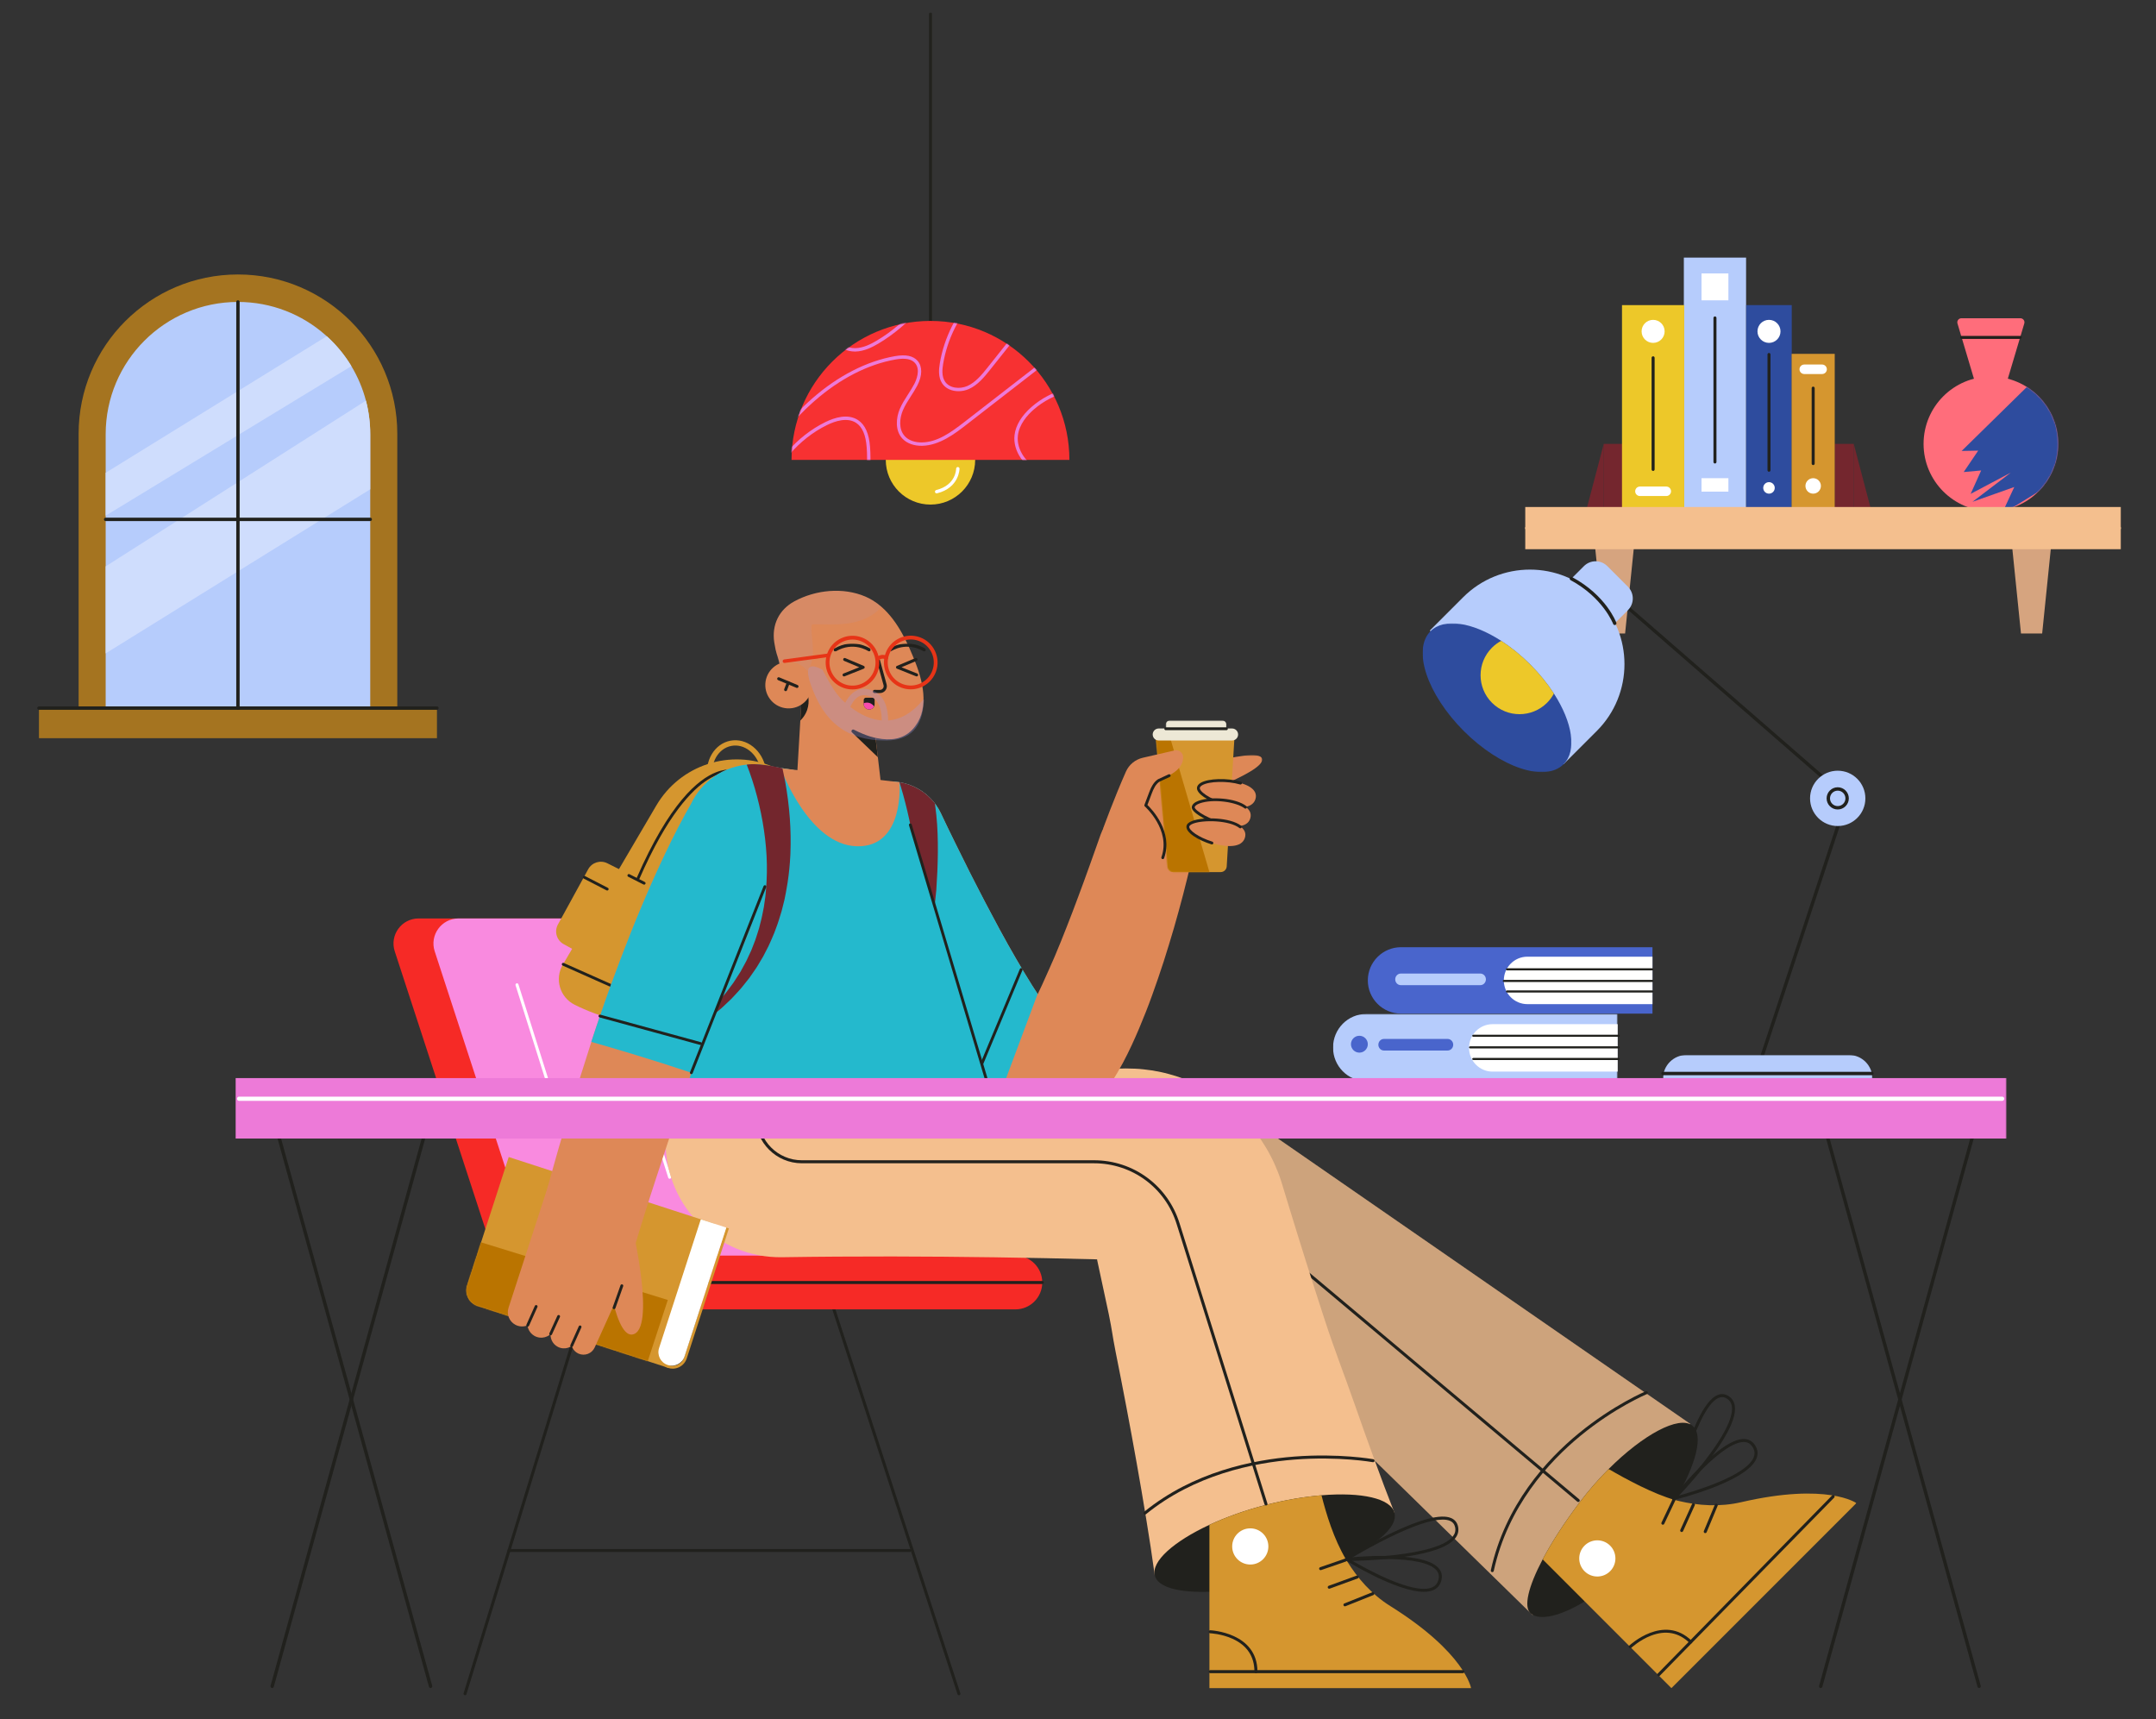 <svg viewBox="572.6 -16.306 2045 1630.556" xmlns="http://www.w3.org/2000/svg" xmlns:xlink="http://www.w3.org/1999/xlink" overflow="visible" width="2045px" height="1630.556px"><rect x="572.6" y="-16.306" width="2045" height="1630.556" fill="#333333" stroke="none"/><defs><polygon id="mastersceneworking-from-home-path-1" points="0 357 565.57 357 565.57 0.488 0 0.488"/><polygon id="mastersceneworking-from-home-path-5" points="0 0.79 565.57 0.79 565.57 41.292 0 41.292"/><polygon id="mastersceneworking-from-home-path-7" points="0.559 0.475 3.773 0.475 3.773 294.657 0.559 294.657"/><polygon id="mastersceneworking-from-home-path-19" points="0.838 0.185 298.415 0.185 298.415 208 0.838 208"/><polygon id="mastersceneworking-from-home-path-23" points="0.441 0.25 102.834 0.25 102.834 45.182 0.441 45.182"/><polygon id="mastersceneworking-from-home-path-27" points="0.329 0.429 57.874 0.429 57.874 9.48 0.329 9.48"/><polygon id="mastersceneworking-from-home-path-29" points="0.328 0.423 35.558 0.423 35.558 7.985 0.328 7.985"/><polygon id="mastersceneworking-from-home-path-31" points="0 0.423 35.231 0.423 35.231 7.985 0 7.985"/><polygon id="mastersceneworking-from-home-path-33" points="0 0.297 269.809 0.297 269.809 64 0 64"/><polygon id="mastersceneworking-from-home-path-35" points="-0.004 0.674 198.634 0.674 198.634 23 -0.004 23"/><polygon id="mastersceneworking-from-home-path-37" points="0 0.339 141.093 0.339 141.093 141.429 0 141.429"/><polygon id="mastersceneworking-from-home-path-39" points="0 578.584 1679.754 578.584 1679.754 -1.13686838e-13 0 -1.13686838e-13"/><path d="M35.985,0.013 C33.41,0.013 31.561,2.493 32.297,4.961 L32.297,4.961 L47.911,57.349 C20.432,64.475 0.14,89.441 0.14,119.148 L0.14,119.148 C0.14,154.408 28.723,182.991 63.983,182.991 L63.983,182.991 C99.242,182.991 127.825,154.408 127.825,119.148 L127.825,119.148 C127.825,89.441 107.534,64.475 80.055,57.349 L80.055,57.349 L95.669,4.961 C96.404,2.493 94.556,0.013 91.981,0.013 L91.981,0.013 L35.985,0.013 Z" id="mastersceneworking-from-home-path-3"/><path d="M0.385,131.831 L263.946,131.831 C263.946,59.051 204.947,0.05 132.167,0.05 L132.167,0.05 C59.385,0.05 0.385,59.051 0.385,131.831" id="mastersceneworking-from-home-path-9"/><path d="M0.385,131.831 L263.946,131.831 C263.946,59.051 204.947,0.05 132.167,0.05 L132.167,0.05 C59.385,0.05 0.385,59.051 0.385,131.831" id="mastersceneworking-from-home-path-11"/><path d="M0.385,131.831 L263.946,131.831 C263.946,59.051 204.947,0.05 132.167,0.05 L132.167,0.05 C59.385,0.05 0.385,59.051 0.385,131.831" id="mastersceneworking-from-home-path-13"/><path d="M0.385,131.831 L263.946,131.831 C263.946,59.051 204.947,0.05 132.167,0.05 L132.167,0.05 C59.385,0.05 0.385,59.051 0.385,131.831" id="mastersceneworking-from-home-path-15"/><path d="M0.385,131.831 L263.946,131.831 C263.946,59.051 204.947,0.05 132.167,0.05 L132.167,0.05 C59.385,0.05 0.385,59.051 0.385,131.831" id="mastersceneworking-from-home-path-17"/><path d="M41.129,0.427 L236.587,63.802 L192.323,200.319 L11.668,141.743 C3.492,139.093 -0.986,130.316 1.665,122.141 L1.665,122.141 L41.129,0.427 Z" id="mastersceneworking-from-home-path-21"/><path d="M75.671,0.643 L68.163,125.811 C67.982,128.844 65.469,131.21 62.43,131.21 L62.43,131.21 L17.717,131.21 C14.745,131.21 12.264,128.943 11.996,125.984 L11.996,125.984 L0.681,0.643 L75.671,0.643 Z" id="mastersceneworking-from-home-path-25"/></defs><g id="Master/Scene/Working from Home" stroke="none" stroke-width="1" fill="none" fill-rule="evenodd"><g id="Window" transform="translate(505, 226) scale(1 1)"><g id="Window/Small" stroke="none" stroke-width="1" fill="none" fill-rule="evenodd"><g id="Window" transform="translate(102, 17)"><g id="Group-10" transform="translate(0, 0.787)"><path d="M191.302,0.213 L191.302,0.213 C107.832,0.213 40.166,67.879 40.166,151.349 L40.166,416.649 L342.438,416.649 L342.438,151.349 C342.438,67.879 274.772,0.213 191.302,0.213" id="Fill-1" fill="#A57420"/><path d="M316.782,151.738 L316.782,427.777 L65.83,427.777 L65.83,151.738 C65.83,82.441 122.002,26.269 191.298,26.269 C223.095,26.269 252.134,38.092 274.246,57.617 C291.555,72.849 304.618,92.807 311.451,115.463 C314.923,126.945 316.782,139.125 316.782,151.738" id="Fill-3" fill="#B6CCFC"/><polygon id="Fill-5" fill="#A57420" points="2.544 440 380.06 440 380.06 411.459 2.544 411.459"/><path d="M380.06,413.067 L2.544,413.067 C1.656,413.067 0.936,412.347 0.936,411.46 C0.936,410.572 1.656,409.852 2.544,409.852 L380.06,409.852 C380.948,409.852 381.667,410.572 381.667,411.46 C381.667,412.347 380.948,413.067 380.06,413.067" id="Fill-9" fill="#21211D"/></g><g id="Group-17" transform="translate(65, 58.787)" fill="#CFDDFD"><g id="Group-13" transform="translate(0, 61)"><path d="M251.782,32.738 L251.782,84.946 L0.83,240.583 L0.83,158.044 L247.693,0.862 C250.365,11.04 251.782,21.724 251.782,32.738 Z" id="Combined-Shape"/></g><g id="Group-16"><path d="M233.887,29.138 L0.83,170.953 L0.83,130.281 L210.536,0.768 C219.637,9.002 227.52,18.56 233.887,29.138 Z" id="Combined-Shape"/></g></g><path d="M191.302,413.854 C190.414,413.854 189.695,413.134 189.695,412.247 L189.695,27.058 C189.695,26.17 190.414,25.451 191.302,25.451 C192.19,25.451 192.909,26.17 192.909,27.058 L192.909,412.247 C192.909,413.134 192.19,413.854 191.302,413.854" id="Fill-7" fill="#21211D"/><path d="M316.776,234.867 L65.829,234.867 C64.941,234.867 64.222,234.147 64.222,233.26 C64.222,232.372 64.941,231.652 65.829,231.652 L316.776,231.652 C317.664,231.652 318.383,232.372 318.383,233.26 C318.383,234.147 317.664,234.867 316.776,234.867" id="Fill-8" fill="#21211D"/></g></g></g><g id="Wall Objects" transform="translate(1861, 118) scale(1 1)"><defs><polygon id="wall-objectsbook-shelf-path-1" points="0 357 565.57 357 565.57 0.488 0 0.488"/><polygon id="wall-objectsbook-shelf-path-5" points="0 0.79 565.57 0.79 565.57 41.292 0 41.292"/><path d="M35.985,0.013 C33.41,0.013 31.561,2.493 32.297,4.961 L32.297,4.961 L47.911,57.349 C20.432,64.475 0.14,89.441 0.14,119.148 L0.14,119.148 C0.14,154.408 28.723,182.991 63.983,182.991 L63.983,182.991 C99.242,182.991 127.825,154.408 127.825,119.148 L127.825,119.148 C127.825,89.441 107.534,64.475 80.055,57.349 L80.055,57.349 L95.669,4.961 C96.404,2.493 94.556,0.013 91.981,0.013 L91.981,0.013 L35.985,0.013 Z" id="wall-objectsbook-shelf-path-3"/></defs><g id="Wall Objects/Book Shelf" stroke="none" stroke-width="1" fill="none" fill-rule="evenodd"><g id="Group-36" transform="translate(158, 109)"><polygon id="Fill-1" fill="#D6A47F" points="64.738 257.553 74.942 357.512 95.036 357.512 105.24 257.553"/><polygon id="Fill-2" fill="#D6A47F" points="460.33 257.553 470.534 357.512 490.628 357.512 500.832 257.553"/><polygon id="Fill-3" fill="#74262E" points="74.786 246.159 92.814 246.159 92.814 177.66 74.786 177.66"/><polygon id="Fill-4" fill="#74262E" points="56.759 246.159 74.787 246.159 74.787 177.66"/><polygon id="Fill-5" fill="#74262E" points="293.871 246.159 311.899 246.159 311.899 177.66 293.871 177.66"/><polygon id="Fill-6" fill="#74262E" points="329.926 246.159 311.898 246.159 311.898 177.66"/><polygon id="Fill-7" fill="#B6CCFC" points="150.755 239.463 209.78 239.463 209.78 1.001 150.755 1.001"/><g id="Group-28" transform="translate(0, 0.512)"><path d="M180.267,195.769 C179.478,195.769 178.839,195.129 178.839,194.341 L178.839,57.699 C178.839,56.91 179.478,56.27 180.267,56.27 C181.056,56.27 181.695,56.91 181.695,57.699 L181.695,194.341 C181.695,195.129 181.056,195.769 180.267,195.769" id="Fill-8" fill="#21211D"/><mask id="wall-objectsbook-shelf-mask-2" fill="#fff"><use xlink:href="#wall-objectsbook-shelf-path-1"/></mask><g id="Clip-11"/><polygon id="Fill-10" fill="#2E4C9E" mask="url(#wall-objectsbook-shelf-mask-2)" points="209.931 238.95 253.094 238.95 253.094 45.549 209.931 45.549"/><path d="M231.513,203.579 C230.724,203.579 230.085,202.939 230.085,202.151 L230.085,92.355 C230.085,91.566 230.724,90.927 231.513,90.927 C232.302,90.927 232.941,91.566 232.941,92.355 L232.941,202.151 C232.941,202.939 232.302,203.579 231.513,203.579" id="Fill-12" fill="#21211D" mask="url(#wall-objectsbook-shelf-mask-2)"/><path d="M242.435,70.448 C242.435,76.48 237.545,81.369 231.513,81.369 C225.482,81.369 220.592,76.48 220.592,70.448 C220.592,64.416 225.482,59.526 231.513,59.526 C237.545,59.526 242.435,64.416 242.435,70.448" id="Fill-13" fill="#FFF" mask="url(#wall-objectsbook-shelf-mask-2)"/><path d="M236.974,218.903 C236.974,221.919 234.529,224.363 231.513,224.363 C228.497,224.363 226.052,221.919 226.052,218.903 C226.052,215.887 228.497,213.442 231.513,213.442 C234.529,213.442 236.974,215.887 236.974,218.903" id="Fill-14" fill="#FFF" mask="url(#wall-objectsbook-shelf-mask-2)"/><polygon id="Fill-15" fill="#EDC829" mask="url(#wall-objectsbook-shelf-mask-2)" points="92.09 238.95 151.115 238.95 151.115 45.549 92.09 45.549"/><path d="M121.603,202.803 C120.814,202.803 120.175,202.163 120.175,201.375 L120.175,95.52 C120.175,94.731 120.814,94.092 121.603,94.092 C122.392,94.092 123.031,94.731 123.031,95.52 L123.031,201.375 C123.031,202.163 122.392,202.803 121.603,202.803" id="Fill-16" fill="#21211D" mask="url(#wall-objectsbook-shelf-mask-2)"/><path d="M132.524,70.448 C132.524,76.48 127.634,81.369 121.602,81.369 C115.571,81.369 110.681,76.48 110.681,70.448 C110.681,64.416 115.571,59.526 121.602,59.526 C127.634,59.526 132.524,64.416 132.524,70.448" id="Fill-17" fill="#FFF" mask="url(#wall-objectsbook-shelf-mask-2)"/><path d="M134.108,226.61 L109.098,226.61 C106.612,226.61 104.596,224.594 104.596,222.108 C104.596,219.622 106.612,217.606 109.098,217.606 L134.108,217.606 C136.594,217.606 138.61,219.622 138.61,222.108 C138.61,224.594 136.594,226.61 134.108,226.61" id="Fill-18" fill="#FFF" mask="url(#wall-objectsbook-shelf-mask-2)"/><polygon id="Fill-19" fill="#D5962F" mask="url(#wall-objectsbook-shelf-mask-2)" points="252.982 238.95 293.871 238.95 293.871 91.77 252.982 91.77"/><path d="M273.426,197.257 C272.637,197.257 271.998,196.617 271.998,195.829 L271.998,124.276 C271.998,123.487 272.637,122.847 273.426,122.847 C274.216,122.847 274.854,123.487 274.854,124.276 L274.854,195.829 C274.854,196.617 274.216,197.257 273.426,197.257" id="Fill-20" fill="#21211D" mask="url(#wall-objectsbook-shelf-mask-2)"/><path d="M280.763,217.027 C280.763,221.079 277.478,224.363 273.427,224.363 C269.375,224.363 266.09,221.079 266.09,217.027 C266.09,212.975 269.375,209.691 273.427,209.691 C277.478,209.691 280.763,212.975 280.763,217.027" id="Fill-21" fill="#FFF" mask="url(#wall-objectsbook-shelf-mask-2)"/><path d="M281.899,110.901 L264.955,110.901 C262.468,110.901 260.453,108.885 260.453,106.399 C260.453,103.913 262.468,101.897 264.955,101.897 L281.899,101.897 C284.385,101.897 286.401,103.913 286.401,106.399 C286.401,108.885 284.385,110.901 281.899,110.901" id="Fill-22" fill="#FFF" mask="url(#wall-objectsbook-shelf-mask-2)"/><polygon id="Fill-23" fill="#FFF" mask="url(#wall-objectsbook-shelf-mask-2)" points="167.512 41.001 193.022 41.001 193.022 15.491 167.512 15.491"/><polygon id="Fill-24" fill="#FFF" mask="url(#wall-objectsbook-shelf-mask-2)" points="167.512 222.446 193.022 222.446 193.022 209.691 167.512 209.691"/><path d="M505.825,177.148 C505.825,212.407 477.242,240.99 441.982,240.99 C406.723,240.99 378.14,212.407 378.14,177.148 C378.14,141.889 406.723,113.305 441.982,113.305 C477.242,113.305 505.825,141.889 505.825,177.148" id="Fill-25" fill="#FF6D7B" mask="url(#wall-objectsbook-shelf-mask-2)"/><path d="M455.154,125.082 L428.811,125.082 L410.296,62.961 C409.561,60.493 411.409,58.014 413.984,58.014 L469.981,58.014 C472.556,58.014 474.404,60.493 473.669,62.961 L455.154,125.082 Z" id="Fill-26" fill="#FF6D7B" mask="url(#wall-objectsbook-shelf-mask-2)"/><path d="M469.732,77.6 L414.234,77.6 C413.445,77.6 412.805,76.96 412.805,76.172 C412.805,75.383 413.445,74.744 414.234,74.744 L469.732,74.744 C470.521,74.744 471.16,75.383 471.16,76.172 C471.16,76.96 470.521,77.6 469.732,77.6" id="Fill-27" fill="#21211D" mask="url(#wall-objectsbook-shelf-mask-2)"/></g><g id="Group-31" transform="translate(378, 58.512)"><mask id="wall-objectsbook-shelf-mask-4" fill="#fff"><use xlink:href="#wall-objectsbook-shelf-path-3"/></mask><g id="Clip-30"/><polygon id="Fill-29" fill="#2E4C9E" mask="url(#wall-objectsbook-shelf-mask-4)" points="102.611 60.766 36.246 125.868 51.949 125.556 38.198 145.87 54.769 144.36 44.774 166.575 82.947 146.362 46.507 174.103 86.176 160.056 74.174 185.917 155.591 135.938"/></g><g id="Group-35" transform="translate(0, 236.512)"><mask id="wall-objectsbook-shelf-mask-6" fill="#fff"><use xlink:href="#wall-objectsbook-shelf-path-5"/></mask><g id="Clip-33"/><polygon id="Fill-32" fill="#F4BF8E" mask="url(#wall-objectsbook-shelf-mask-6)" points="0.219 41.292 565.352 41.292 565.352 0.79 0.219 0.79"/><path d="M564.142,22.469 L1.429,22.469 C0.64,22.469 -0,21.829 -0,21.041 C-0,20.252 0.64,19.613 1.429,19.613 L564.142,19.613 C564.931,19.613 565.57,20.252 565.57,21.041 C565.57,21.829 564.931,22.469 564.142,22.469" id="Fill-34" fill="#F4BF8E" mask="url(#wall-objectsbook-shelf-mask-6)"/></g></g></g></g><g id="Hanging Lamp" transform="translate(1323, -7) scale(1 1)"><defs><path d="M0.385,131.831 L263.946,131.831 C263.946,59.051 204.947,0.05 132.167,0.05 L132.167,0.05 C59.385,0.05 0.385,59.051 0.385,131.831" id="hanging-lampbig-lamp-path-3"/><path d="M0.385,131.831 L263.946,131.831 C263.946,59.051 204.947,0.05 132.167,0.05 L132.167,0.05 C59.385,0.05 0.385,59.051 0.385,131.831" id="hanging-lampbig-lamp-path-5"/><path d="M0.385,131.831 L263.946,131.831 C263.946,59.051 204.947,0.05 132.167,0.05 L132.167,0.05 C59.385,0.05 0.385,59.051 0.385,131.831" id="hanging-lampbig-lamp-path-7"/><path d="M0.385,131.831 L263.946,131.831 C263.946,59.051 204.947,0.05 132.167,0.05 L132.167,0.05 C59.385,0.05 0.385,59.051 0.385,131.831" id="hanging-lampbig-lamp-path-9"/><path d="M0.385,131.831 L263.946,131.831 C263.946,59.051 204.947,0.05 132.167,0.05 L132.167,0.05 C59.385,0.05 0.385,59.051 0.385,131.831" id="hanging-lampbig-lamp-path-11"/><polygon id="hanging-lampbig-lamp-path-1" points="0.559 0.475 3.773 0.475 3.773 294.657 0.559 294.657"/></defs><g id="Hanging Lamp/Big Lamp" stroke="none" stroke-width="1" fill="none" fill-rule="evenodd"><g id="Group-119" transform="translate(0, 2)"><g id="Group-30"><g id="Group-23" transform="translate(130, 0)"><mask id="hanging-lampbig-lamp-mask-2" fill="#fff"><use xlink:href="#hanging-lampbig-lamp-path-1"/></mask><g id="Clip-22"/><path d="M2.166,294.657 C1.278,294.657 0.559,293.938 0.559,293.05 L0.559,2.082 C0.559,1.195 1.278,0.475 2.166,0.475 C3.054,0.475 3.773,1.195 3.773,2.082 L3.773,293.05 C3.773,293.938 3.054,294.657 2.166,294.657" id="Fill-21" fill="#21211D" mask="url(#hanging-lampbig-lamp-mask-2)"/></g><path d="M174.566,424.831 C174.566,448.248 155.583,467.231 132.167,467.231 C108.75,467.231 89.766,448.248 89.766,424.831 C89.766,401.414 108.75,382.431 132.167,382.431 C155.583,382.431 174.566,401.414 174.566,424.831" id="Fill-24" fill="#EDC829"/><path d="M0.385,424.831 C0.385,352.05 59.385,293.05 132.166,293.05 C204.947,293.05 263.947,352.05 263.947,424.831 L0.385,424.831 Z" id="Fill-26" fill="#F73132"/><path d="M138.026,456.598 C137.305,456.598 136.65,456.11 136.467,455.379 C136.253,454.518 136.777,453.646 137.638,453.431 C156.256,448.789 156.511,433.857 156.512,433.224 C156.515,432.338 157.234,431.619 158.12,431.619 C159.005,431.619 159.724,432.333 159.727,433.218 C159.727,433.398 159.542,451.283 138.416,456.55 C138.285,456.582 138.155,456.598 138.026,456.598" id="Fill-28" fill="#FFF"/></g><g id="Group-46" transform="translate(0, 293)"><g id="Group-33"><mask id="hanging-lampbig-lamp-mask-4" fill="#fff"><use xlink:href="#hanging-lampbig-lamp-path-3"/></mask><g id="Clip-32"/><path d="M-36.408,143.3 C-36.732,143.3 -37.059,143.202 -37.343,143 C-38.064,142.483 -38.23,141.479 -37.714,140.758 C-21.199,117.678 -2.777,93.571 20,73.612 C44.614,52.045 71.747,38.16 98.465,33.457 C108.72,31.654 115.749,33.105 119.946,37.9 C124.602,43.223 124.525,51.934 119.738,61.201 C117.906,64.747 115.726,68.135 113.616,71.412 C110.82,75.756 107.928,80.248 105.932,85.023 C102.968,92.111 101.69,102.752 107.839,109.411 C111.438,113.307 117.414,115.433 124.308,115.271 C138.704,114.909 151.01,106.244 164.461,95.811 L293.667,-4.397 C294.368,-4.941 295.378,-4.814 295.922,-4.112 C296.466,-3.411 296.339,-2.401 295.638,-1.857 L166.432,98.351 C155.703,106.672 141.011,118.066 124.388,118.484 C116.602,118.684 109.704,116.167 105.478,111.592 C98.294,103.814 99.636,91.75 102.967,83.782 C105.072,78.747 108.042,74.133 110.913,69.672 C112.983,66.459 115.121,63.136 116.883,59.726 C118.441,56.711 123.09,46.376 117.526,40.016 C114.133,36.139 108.078,35.028 99.022,36.623 C72.883,41.223 46.29,54.85 22.119,76.029 C-0.413,95.773 -18.697,119.706 -35.1,142.628 C-35.414,143.066 -35.907,143.3 -36.408,143.3" id="Fill-31" fill="#ED7AD8" mask="url(#hanging-lampbig-lamp-mask-4)"/></g><g id="Group-36"><mask id="hanging-lampbig-lamp-mask-6" fill="#fff"><use xlink:href="#hanging-lampbig-lamp-path-5"/></mask><g id="Clip-35"/><path d="M158.759,66.706 C152.627,66.706 146.531,64.383 143.136,59.112 C139.439,53.374 140.07,46.005 141.032,40.227 C145.114,15.721 156.905,-7.58 174.231,-25.384 C174.848,-26.02 175.865,-26.034 176.503,-25.415 C177.139,-24.796 177.153,-23.778 176.533,-23.143 C159.661,-5.804 148.179,16.889 144.202,40.755 C143.335,45.963 142.737,52.559 145.837,57.371 C150.167,64.091 160.076,64.884 167.153,61.767 C174.973,58.323 180.905,50.965 185.67,45.053 C213.452,10.591 240.753,-25.027 266.816,-60.812 C267.337,-61.529 268.341,-61.687 269.061,-61.165 C269.779,-60.642 269.936,-59.637 269.413,-58.919 C243.321,-23.092 215.988,12.568 188.172,47.071 C183.188,53.254 176.985,60.949 168.447,64.708 C165.502,66.006 162.125,66.706 158.759,66.706" id="Fill-34" fill="#ED7AD8" mask="url(#hanging-lampbig-lamp-mask-6)"/></g><g id="Group-39"><mask id="hanging-lampbig-lamp-mask-8" fill="#fff"><use xlink:href="#hanging-lampbig-lamp-path-7"/></mask><g id="Clip-38"/><path d="M252.56,147.468 C247.216,147.468 242.076,146.665 237.322,145.036 C221.214,139.517 210.055,123.342 211.917,108.212 C213.039,99.096 218.548,89.958 227.85,81.786 C247.058,64.911 274.497,57.864 299.459,63.392 C300.326,63.584 300.873,64.442 300.681,65.309 C300.49,66.176 299.635,66.723 298.764,66.53 C274.789,61.218 248.423,67.99 229.971,84.201 C223.905,89.531 216.401,98.092 215.107,108.605 C213.424,122.283 223.639,136.95 238.363,141.995 C251.087,146.356 266.873,144.354 281.672,136.503 C295.186,129.333 306.498,118.572 317.437,108.166 C318.08,107.555 319.097,107.579 319.708,108.222 C320.321,108.865 320.295,109.883 319.652,110.495 C308.556,121.051 297.081,131.966 283.178,139.343 C273.06,144.711 262.462,147.468 252.56,147.468" id="Fill-37" fill="#ED7AD8" mask="url(#hanging-lampbig-lamp-mask-8)"/></g><g id="Group-42"><mask id="hanging-lampbig-lamp-mask-10" fill="#fff"><use xlink:href="#hanging-lampbig-lamp-path-9"/></mask><g id="Clip-41"/><path d="M62.245,202.011 C62.118,202.011 61.989,201.996 61.86,201.964 C60.998,201.752 60.472,200.881 60.683,200.019 C67.097,173.966 73.729,147.026 71.653,119.827 C70.762,108.15 67.512,100.613 61.719,96.786 C53.391,91.286 41.995,94.885 33.902,98.874 C7.269,111.999 -13.994,136.73 -22.979,165.028 C-23.248,165.874 -24.15,166.342 -24.997,166.073 C-25.843,165.805 -26.312,164.902 -26.043,164.055 C-16.798,134.94 5.08,109.495 32.48,95.991 C41.329,91.631 53.889,87.762 63.49,94.104 C70.167,98.514 73.886,106.849 74.858,119.583 C76.974,147.294 70.278,174.489 63.805,200.788 C63.624,201.521 62.968,202.011 62.245,202.011" id="Fill-40" fill="#ED7AD8" mask="url(#hanging-lampbig-lamp-mask-10)"/></g><g id="Group-45"><mask id="hanging-lampbig-lamp-mask-12" fill="#fff"><use xlink:href="#hanging-lampbig-lamp-path-11"/></mask><g id="Clip-44"/><path d="M60.466,29.103 C53.218,29.103 44.607,25.687 41.213,17.907 C40.859,17.093 41.231,16.145 42.044,15.791 C42.86,15.435 43.806,15.808 44.16,16.622 C46.621,22.265 53.509,26.057 60.967,25.882 C68.444,25.69 75.597,22.026 80.992,18.854 C110.551,1.486 132.802,-27.273 152.433,-52.648 C152.978,-53.349 153.987,-53.478 154.688,-52.935 C155.39,-52.392 155.519,-51.383 154.976,-50.681 C135.166,-25.077 112.714,3.943 82.621,21.626 C76.892,24.993 69.262,28.885 61.049,29.095 C60.856,29.1 60.661,29.103 60.466,29.103" id="Fill-43" fill="#ED7AD8" mask="url(#hanging-lampbig-lamp-mask-12)"/></g></g></g></g></g><g id="Chair" transform="translate(764, 837) scale(1 1)"><g id="Chair/Plastic Chair" stroke="none" stroke-width="1" fill="none" fill-rule="evenodd"><g id="Group-63" transform="translate(181, 17)"><g id="Group-58"><path d="M537.155,737.455 C536.553,737.455 535.993,737.072 535.797,736.468 L412.062,356.243 C411.818,355.493 412.228,354.687 412.978,354.443 C413.728,354.197 414.533,354.609 414.778,355.359 L538.513,735.584 C538.757,736.334 538.347,737.14 537.597,737.384 C537.45,737.432 537.301,737.455 537.155,737.455" id="Fill-38" fill="#21211D"/><path d="M68.675,737.455 C68.536,737.455 68.395,737.434 68.255,737.392 C67.501,737.16 67.078,736.361 67.309,735.607 L184.017,355.382 C184.248,354.627 185.047,354.203 185.801,354.435 C186.555,354.667 186.979,355.466 186.747,356.22 L70.04,736.445 C69.851,737.06 69.286,737.455 68.675,737.455" id="Fill-40" fill="#21211D"/><path d="M408.231,349.263 L105.602,349.263 L2.022,31.919 C-2.999,16.535 8.465,0.734 24.648,0.734 L277.205,0.734 C287.504,0.734 296.635,7.359 299.83,17.15 L408.231,349.263 Z" id="Fill-42" fill="#F62A26"/><path d="M446.129,349.263 L143.5,349.263 L39.921,31.919 C34.899,16.535 46.363,0.734 62.546,0.734 L315.103,0.734 C325.402,0.734 334.533,7.359 337.729,17.15 L446.129,349.263 Z" id="Fill-44" fill="#F98ADF"/><path d="M128.965,371.491 L590.707,371.491 C604.789,371.491 616.205,360.075 616.205,345.993 C616.205,331.912 604.789,320.496 590.707,320.496 L96.213,320.496 L112.446,371.491 L128.965,371.491 Z" id="Fill-46" fill="#F62A26"/><path d="M490.575,601.607 L110.371,601.607 C109.582,601.607 108.943,600.967 108.943,600.179 C108.943,599.39 109.582,598.751 110.371,598.751 L490.575,598.751 C491.364,598.751 492.003,599.39 492.003,600.179 C492.003,600.967 491.364,601.607 490.575,601.607" id="Fill-48" fill="#21211D"/><path d="M616.205,347.422 L105.602,347.422 C104.813,347.422 104.174,346.782 104.174,345.994 C104.174,345.205 104.813,344.566 105.602,344.566 L616.205,344.566 C616.994,344.566 617.633,345.205 617.633,345.994 C617.633,346.782 616.994,347.422 616.205,347.422" id="Fill-50" fill="#21211D"/><path d="M175.576,247.608 C174.97,247.608 174.407,247.218 174.214,246.609 L116.607,64.098 C116.37,63.346 116.787,62.544 117.539,62.306 C118.291,62.067 119.094,62.485 119.331,63.238 L176.939,245.75 C177.176,246.502 176.759,247.304 176.006,247.541 C175.863,247.587 175.719,247.608 175.576,247.608" id="Fill-52" fill="#FFF"/><path d="M262.793,247.608 C262.187,247.608 261.624,247.218 261.431,246.609 L203.824,64.098 C203.587,63.346 204.004,62.544 204.756,62.306 C205.508,62.067 206.311,62.485 206.548,63.238 L264.156,245.75 C264.393,246.502 263.976,247.304 263.223,247.541 C263.08,247.587 262.936,247.608 262.793,247.608" id="Fill-54" fill="#FFF"/><path d="M350.01,247.608 C349.404,247.608 348.841,247.218 348.648,246.609 L291.041,64.098 C290.804,63.346 291.221,62.544 291.973,62.306 C292.724,62.067 293.528,62.485 293.765,63.238 L351.373,245.75 C351.61,246.502 351.193,247.304 350.44,247.541 C350.297,247.587 350.153,247.608 350.01,247.608" id="Fill-56" fill="#FFF"/></g></g></g></g><g transform="translate(743, -7) scale(1 1)" id="Master/Character/Sitting on Chair"><defs><polygon id="mastercharactersitting-on-chair-path-1" points="0.838 0.185 298.415 0.185 298.415 208 0.838 208"/><polygon id="mastercharactersitting-on-chair-path-5" points="0.441 0.25 102.834 0.25 102.834 45.182 0.441 45.182"/><polygon id="mastercharactersitting-on-chair-path-9" points="0.329 0.429 57.874 0.429 57.874 9.48 0.329 9.48"/><polygon id="mastercharactersitting-on-chair-path-11" points="0.328 0.423 35.558 0.423 35.558 7.985 0.328 7.985"/><polygon id="mastercharactersitting-on-chair-path-13" points="0 0.423 35.231 0.423 35.231 7.985 0 7.985"/><path d="M41.129,0.427 L236.587,63.802 L192.323,200.319 L11.668,141.743 C3.492,139.093 -0.986,130.316 1.665,122.141 L1.665,122.141 L41.129,0.427 Z" id="mastercharactersitting-on-chair-path-3"/><path d="M75.671,0.643 L68.163,125.811 C67.982,128.844 65.469,131.21 62.43,131.21 L62.43,131.21 L17.717,131.21 C14.745,131.21 12.264,128.943 11.996,125.984 L11.996,125.984 L0.681,0.643 L75.671,0.643 Z" id="mastercharactersitting-on-chair-path-7"/></defs><g id="Master/Character/Sitting on Chair" stroke="none" stroke-width="1" fill="none" fill-rule="evenodd"><g id="Sitting on Chair" transform="translate(461, 1003) scale(1 1)"><defs><polygon id="sitting-on-chairpants-1-path-1" points="0.838 0.185 298.415 0.185 298.415 208 0.838 208"/></defs><g id="Sitting on Chair/Pants 1" stroke="none" stroke-width="1" fill="none" fill-rule="evenodd"><g id="Group-54"><polygon id="Fill-1" fill="#F4BF8E" points="971.844 338.106 531.892 33.688 439.812 145.304 822.297 519.38"/><polygon id="Fill-1-Copy" fill="#343434" opacity=".2" points="971.844 338.106 531.892 33.688 439.812 145.304 822.297 519.38"/><g id="Group-53" transform="translate(0, 0.692)"><path d="M820.57,517.234 C829.068,524.346 849.02,519.705 871.685,505.737 C890.565,494.083 911.317,475.959 928.912,452.751 C940.052,438.055 949.835,423.388 957.704,409.677 C977.199,375.758 985.097,347.608 973.571,338.868 C960.975,329.328 927.084,347.566 894.436,380.185 C885.124,389.497 875.898,399.98 867.3,411.32 C852.433,430.943 840.379,449.695 831.839,465.89 C818.128,491.855 813.444,511.278 820.57,517.234" id="Fill-2" fill="#21211D"/><g id="Group-6" transform="translate(831, 380)"><mask id="sitting-on-chairpants-1-mask-2" fill="#fff"><use xlink:href="#sitting-on-chairpants-1-path-1"/></mask><g id="Clip-5"/><path d="M0.838,85.89 L40.684,125.736 L122.948,208 L298.415,32.519 C298.415,32.519 271.036,12.767 189.172,31.648 C168.921,36.332 148.67,34.99 129.746,30.462 C128.746,30.22 127.732,29.963 126.704,29.677 C106.338,24.064 80.173,10.011 63.435,0.185 C54.124,9.496 44.897,19.979 36.299,31.319 C21.432,50.942 9.379,69.694 0.838,85.89" id="Fill-4" fill="#D5962F" mask="url(#sitting-on-chairpants-1-mask-2)"/></g><path d="M865.585,411.462 C865.261,411.462 864.935,411.352 864.668,411.127 L609.127,196.471 C608.523,195.964 608.444,195.063 608.952,194.459 C609.46,193.855 610.36,193.776 610.964,194.284 L866.504,408.94 C867.108,409.448 867.187,410.348 866.68,410.952 C866.397,411.289 865.993,411.462 865.585,411.462" id="Fill-7" fill="#21211D"/><path d="M784.055,477.982 C783.953,477.982 783.851,477.971 783.748,477.949 C782.977,477.78 782.49,477.019 782.659,476.248 C796.224,414.298 835.465,371.438 865.995,346.392 C899.047,319.277 929.332,306.607 929.634,306.482 C930.363,306.181 931.198,306.528 931.499,307.257 C931.801,307.986 931.454,308.821 930.725,309.122 C930.426,309.246 900.468,321.789 867.737,348.658 C837.584,373.41 798.832,415.744 785.449,476.859 C785.303,477.527 784.711,477.982 784.055,477.982" id="Fill-9" fill="#21211D"/><path d="M941.95,576.65 C941.59,576.65 941.229,576.514 940.951,576.242 C940.387,575.692 940.378,574.787 940.929,574.223 L1106.323,405.305 C1106.874,404.741 1107.778,404.731 1108.342,405.284 C1108.906,405.836 1108.915,406.74 1108.364,407.303 L942.971,576.221 C942.691,576.508 942.321,576.65 941.95,576.65" id="Fill-11" fill="#21211D"/><path d="M914.924,550.188 C914.547,550.188 914.17,550.04 913.889,549.744 C913.345,549.173 913.367,548.27 913.939,547.726 C914.263,547.417 946.666,517.15 973.287,543.216 C973.851,543.768 973.861,544.672 973.309,545.236 C972.757,545.799 971.852,545.808 971.289,545.257 C960.985,535.168 948.598,532.818 934.468,538.275 C923.744,542.417 915.985,549.722 915.908,549.795 C915.632,550.058 915.278,550.188 914.924,550.188" id="Fill-13" fill="#21211D"/><path d="M895.691,452.728 C902.462,459.357 902.576,470.22 895.947,476.991 C889.317,483.762 878.455,483.876 871.684,477.247 C864.913,470.618 864.798,459.755 871.428,452.984 C878.057,446.213 888.92,446.099 895.691,452.728" id="Fill-15" fill="#FFF"/><path d="M945.848,433.028 C945.643,433.028 945.435,432.984 945.237,432.89 C944.524,432.552 944.221,431.7 944.558,430.988 L955.192,408.56 C955.53,407.848 956.382,407.543 957.095,407.882 C957.807,408.22 958.111,409.071 957.773,409.784 L947.14,432.211 C946.895,432.726 946.383,433.028 945.848,433.028" id="Fill-17" fill="#21211D"/><path d="M963.703,439.951 C963.506,439.951 963.306,439.91 963.114,439.823 C962.396,439.498 962.078,438.651 962.403,437.933 L973.511,413.429 C973.836,412.71 974.683,412.391 975.401,412.717 C976.12,413.043 976.438,413.889 976.112,414.608 L965.005,439.112 C964.766,439.639 964.246,439.951 963.703,439.951" id="Fill-19" fill="#21211D"/><path d="M986.051,441 C985.867,441 985.681,440.965 985.502,440.89 C984.774,440.586 984.43,439.75 984.734,439.022 L995.172,413.999 C995.475,413.271 996.312,412.927 997.039,413.23 C997.767,413.534 998.111,414.37 997.807,415.098 L987.369,440.121 C987.141,440.67 986.61,441 986.051,441" id="Fill-21" fill="#21211D"/><path d="M1002.067,311.988 C1001.02,311.988 999.959,312.209 998.874,312.651 C990.062,316.238 980.13,333.949 970.151,363.867 C964.727,380.131 960.659,395.979 958.747,403.846 C964.049,398.176 974.383,386.808 984.442,373.948 C1003.198,349.967 1012.504,331.767 1011.353,321.313 C1010.969,317.833 1009.457,315.276 1006.729,313.496 C1005.186,312.49 1003.643,311.988 1002.067,311.988 M956.142,410.091 C955.91,410.091 955.677,410.035 955.463,409.919 C954.901,409.615 954.61,408.975 954.749,408.352 C954.798,408.131 959.769,385.974 967.435,362.984 C977.834,331.799 988.048,313.974 997.796,310.006 C1001.396,308.54 1004.927,308.91 1008.289,311.104 C1011.73,313.349 1013.715,316.679 1014.192,321.001 C1017.15,347.861 959.615,407.15 957.165,409.661 C956.889,409.943 956.518,410.091 956.142,410.091" id="Fill-23" fill="#21211D"/><path d="M1022.53,354.572 C1013.668,354.572 999.842,363.71 982.449,381.08 C972.788,390.728 964.421,400.556 960.292,405.557 C975.152,401.518 1024.646,386.872 1031.946,369.25 C1033.323,365.925 1033.051,362.753 1031.114,359.554 C1029.219,356.424 1026.658,354.802 1023.284,354.595 C1023.037,354.58 1022.785,354.572 1022.53,354.572 M956.429,409.477 C955.951,409.477 955.496,409.237 955.229,408.822 C954.899,408.31 954.93,407.644 955.307,407.165 C957.137,404.843 1000.373,350.334 1023.459,351.744 C1027.777,352.009 1031.175,354.139 1033.557,358.074 C1035.965,362.05 1036.31,366.178 1034.584,370.344 C1025.47,392.342 959.571,408.748 956.77,409.436 C956.656,409.464 956.542,409.477 956.429,409.477" id="Fill-25" fill="#21211D"/><path d="M0,70.554 C0,131.247 49.662,180.294 110.347,179.333 C145.169,178.781 179.991,178.609 214.813,178.615 C279.611,178.725 344.408,179.704 409.206,181.353 C413.744,181.469 413.722,181.473 409.142,181.366 C415.16,209.378 418.876,226.695 420.29,233.317 C423.876,250.882 423.296,251.278 426.747,268.879 C433.795,304.042 440.497,339.295 446.777,374.659 L451.411,401.202 L455.844,427.797 C458.77,445.535 461.461,463.334 463.936,481.19 L691.29,421.735 C684.706,404.954 678.34,388.115 672.208,371.216 L663.053,345.855 L654.101,320.442 C642.264,286.531 635.134,269.648 624.066,235.536 C618.459,218.5 613.105,201.396 607.634,184.324 C602.317,167.212 596.893,150.127 591.689,132.985 L587.771,120.132 L585.812,113.706 L584.794,110.351 L583.511,106.322 C582.619,103.646 581.761,100.974 580.664,98.362 C579.608,95.74 578.508,93.135 577.368,90.553 C576.25,87.964 574.902,85.468 573.615,82.954 C571.068,77.904 568.078,73.107 564.995,68.379 C558.657,59.058 551.459,50.314 543.273,42.643 C527.091,27.093 507.415,15.449 486.244,8.264 C483.587,7.401 480.899,6.619 478.21,5.855 L474.167,4.753 C472.812,4.417 471.444,4.135 470.079,3.841 C467.345,3.263 464.602,2.731 461.855,2.244 C459.102,1.821 456.333,1.494 453.564,1.185 C448.025,0.49 442.486,0.414 436.944,0.316 L435.919,0.308 L435.5,0.319 L434.661,0.343 L432.982,0.389 L429.626,0.481 C358.021,2.457 286.417,2.626 214.813,2.747 C147.12,1.733 74.562,2.747 0,2.747 L0,70.554 Z" id="Fill-27" fill="#F4BF8E"/><path d="M463.938,481.186 C466.865,492.597 487.132,497.567 515.753,496.611 C536.476,495.925 561.582,492.14 587.646,485.456 C609.112,479.958 628.721,472.988 644.989,465.419 C675.78,451.109 694.59,434.613 691.29,421.731 C687.763,407.949 659.827,401.979 622.067,405.107 C605.928,406.435 587.99,409.448 569.395,414.204 C549.715,419.246 531.419,425.844 515.753,433.128 C481.99,448.838 460.497,467.747 463.938,481.186" id="Fill-29" fill="#21211D"/><path d="M515.752,433.128 L515.752,588 L763.913,588 C763.913,588 758.515,554.667 687.277,510.136 C669.653,499.125 656.271,483.857 646.103,467.276 C645.731,466.662 645.36,466.048 644.988,465.419 C633.763,446.396 626.607,423.102 622.066,405.107 C605.927,406.435 587.99,409.449 569.395,414.205 C549.714,419.246 531.419,425.844 515.752,433.128" id="Fill-31" fill="#D5962F"/><path d="M569.394,414.776 C568.788,414.776 568.223,414.385 568.033,413.775 L484.719,148.062 C474.005,113.47 442.481,90.232 406.274,90.232 L129.137,90.232 C104.901,90.232 85.186,70.516 85.186,46.281 L85.186,5.26 C85.186,4.471 85.826,3.832 86.614,3.832 C87.403,3.832 88.041,4.471 88.041,5.26 L88.041,46.281 C88.041,68.941 106.478,87.376 129.137,87.376 L406.274,87.376 C443.741,87.376 476.361,111.422 487.445,147.212 L570.758,412.92 C570.994,413.673 570.576,414.474 569.822,414.71 C569.681,414.755 569.537,414.776 569.394,414.776" id="Fill-33" fill="#21211D"/><path d="M454.722,423.345 C454.307,423.345 453.895,423.165 453.613,422.818 C453.116,422.206 453.208,421.307 453.82,420.809 C500.317,382.984 556.956,371.429 596.283,368.397 C638.857,365.115 670.909,370.842 671.228,370.9 C672.004,371.042 672.518,371.786 672.376,372.562 C672.235,373.338 671.492,373.853 670.715,373.71 C670.399,373.653 638.644,367.986 596.422,371.251 C557.525,374.26 501.524,385.684 455.622,423.025 C455.357,423.24 455.038,423.345 454.722,423.345" id="Fill-35" fill="#21211D"/><path d="M756.151,573.804 L516.504,573.804 C515.715,573.804 515.076,573.165 515.076,572.376 C515.076,571.587 515.715,570.948 516.504,570.948 L756.151,570.948 C756.94,570.948 757.579,571.587 757.579,572.376 C757.579,573.165 756.94,573.804 756.151,573.804" id="Fill-37" fill="#21211D"/><path d="M559.869,573.804 C559.08,573.804 558.441,573.165 558.441,572.376 C558.441,557.955 551.452,547.46 537.669,541.182 C527.207,536.416 516.559,535.983 516.453,535.98 C515.665,535.951 515.049,535.29 515.077,534.502 C515.105,533.713 515.78,533.099 516.554,533.125 C517.001,533.141 561.297,535.118 561.297,572.376 C561.297,573.165 560.658,573.804 559.869,573.804" id="Fill-39" fill="#21211D"/><path d="M571.665,453.625 C571.665,463.101 563.984,470.782 554.508,470.782 C545.033,470.782 537.351,463.101 537.351,453.625 C537.351,444.149 545.033,436.467 554.508,436.467 C563.984,436.467 571.665,444.149 571.665,453.625" id="Fill-41" fill="#FFF"/><path d="M621.248,476.104 C620.656,476.104 620.102,475.733 619.898,475.141 C619.641,474.396 620.037,473.583 620.782,473.325 L644.246,465.233 C644.991,464.975 645.805,465.372 646.062,466.118 C646.319,466.863 645.923,467.676 645.178,467.933 L621.714,476.026 C621.56,476.079 621.402,476.104 621.248,476.104" id="Fill-43" fill="#21211D"/><path d="M629.398,493.712 C628.815,493.712 628.267,493.352 628.056,492.772 C627.786,492.031 628.168,491.212 628.909,490.941 L655.439,481.28 C656.178,481.011 657,481.391 657.27,482.133 C657.54,482.874 657.158,483.694 656.417,483.964 L629.887,493.626 C629.726,493.684 629.561,493.712 629.398,493.712" id="Fill-45" fill="#21211D"/><path d="M644.284,510.413 C643.717,510.413 643.18,510.073 642.957,509.514 C642.665,508.781 643.022,507.95 643.754,507.658 L670.175,497.116 C670.906,496.824 671.739,497.18 672.031,497.913 C672.323,498.645 671.966,499.476 671.234,499.768 L644.813,510.311 C644.639,510.38 644.46,510.413 644.284,510.413" id="Fill-47" fill="#21211D"/><path d="M737.027,428.163 C726.595,428.163 709.649,433.759 687.233,444.67 C671.82,452.173 657.662,460.346 650.707,464.481 C658.468,464.303 673.82,463.735 690.047,461.923 C720.304,458.548 739.819,452.464 746.483,444.329 C748.701,441.62 749.47,438.75 748.833,435.555 C748.234,432.55 746.633,430.521 743.941,429.351 C742.109,428.558 739.798,428.163 737.027,428.163 L737.027,428.163 Z M645.444,467.418 C644.806,467.418 644.246,466.997 644.07,466.384 C643.895,465.769 644.148,465.113 644.691,464.777 C644.883,464.658 664.192,452.709 685.983,442.101 C715.54,427.714 735.421,422.543 745.078,426.731 C748.643,428.279 750.849,431.06 751.634,434.998 C752.437,439.026 751.447,442.774 748.692,446.139 C731.569,467.045 648.954,467.413 645.446,467.418 L645.444,467.418 Z" id="Fill-49" fill="#21211D"/><path d="M726.638,492.58 C729.978,491.238 732.054,488.825 732.985,485.202 C733.895,481.659 733.262,478.694 731.05,476.138 C725.266,469.455 708.843,465.773 683.557,465.49 C669.904,465.338 657.029,466.234 650.567,466.783 C663.846,474.573 708.94,499.694 726.638,492.58 Z M645.331,466.98 C644.813,466.658 644.556,466.043 644.692,465.449 C644.827,464.855 645.325,464.411 645.931,464.346 C648.869,464.029 718.07,456.776 733.21,474.268 C736.041,477.539 736.896,481.457 735.752,485.913 C734.595,490.414 731.887,493.549 727.703,495.231 C725.261,496.212 722.379,496.65 719.186,496.65 C693.498,496.65 647.511,468.332 645.331,466.98 Z" id="Fill-51" fill="#21211D"/></g></g></g></g><g id="Standing Upper" transform="translate(0, 314) scale(1 1)"><defs><polygon id="standing-uppercoffee-and-book-path-3" points="0.441 0.25 102.834 0.25 102.834 45.182 0.441 45.182"/><polygon id="standing-uppercoffee-and-book-path-7" points="0.329 0.429 57.874 0.429 57.874 9.48 0.329 9.48"/><path d="M41.129,0.427 L236.587,63.802 L192.323,200.319 L11.668,141.743 C3.492,139.093 -0.986,130.316 1.665,122.141 L1.665,122.141 L41.129,0.427 Z" id="standing-uppercoffee-and-book-path-1"/><path d="M75.671,0.643 L68.163,125.811 C67.982,128.844 65.469,131.21 62.43,131.21 L62.43,131.21 L17.717,131.21 C14.745,131.21 12.264,128.943 11.996,125.984 L11.996,125.984 L0.681,0.643 L75.671,0.643 Z" id="standing-uppercoffee-and-book-path-5"/></defs><g id="Standing Upper/Coffee and Book" stroke="none" stroke-width="1" fill="none" fill-rule="evenodd"><g id="Group-99" transform="translate(271, 359)"><path d="M163.719,150.935 L134.665,136.397 C128.073,133.098 120.051,135.604 116.508,142.069 L87.789,194.482 C84.156,201.113 86.578,209.435 93.204,213.08 L121.722,228.767 L163.719,150.935 Z" id="Fill-1" fill="#D5962F"/><path d="M229.749,56.732 C226.521,39.399 236.27,22.992 251.481,20.159 C258.913,18.774 266.503,20.79 272.846,25.839 C279.081,30.802 283.37,38.125 284.922,46.457 L279.999,47.373 C278.668,40.226 275.02,33.97 269.727,29.756 C264.538,25.626 258.381,23.965 252.397,25.082 C239.901,27.409 231.949,41.196 234.672,55.816 L229.749,56.732 Z" id="Fill-3" fill="#D5962F"/><path d="M292.642,45.252 L292.642,45.252 C251.66,27.428 203.82,42.999 181.181,81.531 L92.422,232.6 C84.48,246.117 89.603,263.553 103.625,270.564 C125.829,281.665 162.143,294.173 208.732,290.416 C213.621,290.022 217.849,286.856 219.513,282.242 L299.37,60.852 C301.592,54.691 298.648,47.864 292.642,45.252" id="Fill-5" fill="#D5962F"/><path d="M151.585,259.73 C151.402,259.73 151.217,259.693 151.039,259.613 L92.278,233.424 C91.6,233.122 91.295,232.327 91.598,231.649 C91.898,230.971 92.692,230.666 93.372,230.968 L152.133,257.157 C152.812,257.46 153.116,258.255 152.814,258.933 C152.591,259.433 152.1,259.73 151.585,259.73" id="Fill-7" fill="#21211D"/><path d="M163.718,152.279 C163.538,152.279 163.357,152.243 163.181,152.166 C162.501,151.869 162.19,151.077 162.487,150.397 C193.364,79.666 220.579,56.774 237.972,50.024 C250.045,45.339 257.272,48.439 257.573,48.573 C258.251,48.875 258.557,49.67 258.255,50.348 C257.952,51.025 257.161,51.33 256.486,51.032 C256.336,50.968 246.347,46.888 230.27,56.943 C215.177,66.382 191.593,90.444 164.951,151.472 C164.731,151.978 164.237,152.279 163.718,152.279" id="Fill-9" fill="#21211D"/><path d="M169.592,156.689 C169.387,156.689 169.18,156.642 168.985,156.543 L154.479,149.186 C153.817,148.85 153.552,148.041 153.888,147.379 C154.224,146.716 155.034,146.453 155.696,146.788 L170.201,154.146 C170.863,154.481 171.128,155.29 170.792,155.952 C170.555,156.42 170.082,156.689 169.592,156.689" id="Fill-11" fill="#21211D"/><path d="M134.544,162.25 C134.336,162.25 134.126,162.202 133.929,162.1 L112.244,150.92 C111.584,150.58 111.325,149.769 111.666,149.109 C112.006,148.449 112.817,148.191 113.477,148.53 L135.161,159.711 C135.821,160.051 136.08,160.862 135.74,161.521 C135.501,161.984 135.031,162.25 134.544,162.25" id="Fill-13" fill="#21211D"/><path d="M11.668,556.314 L192.322,614.889 L236.587,478.373 L41.129,414.998 L1.665,536.711 C-0.986,544.887 3.492,553.663 11.668,556.314" id="Fill-15" fill="#D5962F"/><path d="M196.635,615.71 C195.176,615.71 193.709,615.48 192.281,615.017 C188.706,613.858 185.797,611.376 184.089,608.029 C182.381,604.682 182.078,600.87 183.239,597.295 L223.204,474.033 L225.761,474.863 L185.795,598.125 C184.858,601.016 185.103,604.1 186.484,606.807 C187.865,609.515 190.219,611.522 193.111,612.46 C196.003,613.397 199.086,613.152 201.793,611.771 C204.5,610.389 206.508,608.036 207.446,605.145 L247.412,481.883 L249.969,482.712 L210.002,605.974 C208.844,609.548 206.363,612.458 203.015,614.166 C201.005,615.191 198.828,615.71 196.635,615.71" id="Fill-17" fill="#D5962F"/><path d="M247.539,481.924 L207.946,604.035 C205.779,610.72 198.602,614.382 191.918,612.215 C185.233,610.047 181.571,602.871 183.738,596.186 L223.332,474.075" id="Fill-19" fill="#FFF"/><g id="Group-23" transform="translate(0, 414.571)"><mask id="standing-uppercoffee-and-book-mask-2" fill="#fff"><use xlink:href="#standing-uppercoffee-and-book-path-1"/></mask><g id="Clip-22"/><polygon id="Fill-21" fill="#BA7400" mask="url(#standing-uppercoffee-and-book-mask-2)" points="-59.354 58.429 192.021 135.992 170.938 200.318 -64 125.74"/></g><path d="M299.541,87.255 L329.237,78.395 L358.965,69.642 L388.714,60.964 C413.892,53.62 440.139,65.943 451.014,88.915 L451.333,89.608 L454.558,96.402 L457.911,103.377 L464.734,117.351 C469.31,126.667 473.902,135.984 478.583,145.238 C483.258,154.494 487.992,163.704 492.79,172.844 C497.595,181.98 502.382,191.09 507.285,200.073 C517.047,218.035 527.208,235.644 537.528,252.117 C539.308,254.947 542.899,260.477 542.899,260.477 C542.899,260.477 544.255,257.612 546.967,251.883 C552.343,240.016 556.346,231.011 558.978,224.87 C562.9,215.642 566.684,206.227 570.392,196.718 C574.152,187.226 577.81,177.626 581.378,167.962 C585.005,158.316 588.532,148.598 592.025,138.865 L597.228,124.265 L602.297,109.933 L602.577,109.14 C610.838,85.788 636.466,73.554 659.818,81.814 C681.476,89.476 693.565,112.079 688.616,133.948 L687.665,138.173 L686.721,142.221 L684.811,150.247 C683.493,155.572 682.152,160.875 680.786,166.174 C678.025,176.761 675.109,187.305 672.08,197.852 C668.992,208.38 665.787,218.905 662.425,229.445 C659.008,239.967 655.411,250.492 651.595,261.067 C647.8,271.656 643.652,282.231 639.123,292.945 C634.558,303.667 629.686,314.49 623.669,325.754 C620.634,331.393 617.339,337.146 613.372,343.224 C611.38,346.265 609.219,349.395 606.73,352.665 C604.238,355.928 601.427,359.35 597.902,363.039 C597.056,363.939 596.065,364.914 595.116,365.847 L593.57,367.305 L592.785,368.03 L591.934,368.784 C589.714,370.754 587.098,372.86 584.012,374.994 C580.917,377.123 577.328,379.326 572.745,381.422 C568.198,383.493 562.681,385.448 556.08,386.564 C549.527,387.693 541.845,387.824 534.395,386.459 C530.909,385.825 528.179,385.073 525.556,384.225 C523.011,383.392 520.703,382.48 518.698,381.582 C514.639,379.767 511.403,377.928 508.598,376.173 C505.862,374.44 503.479,372.743 501.365,371.124 C497.17,367.893 493.861,364.902 490.862,362.029 C487.895,359.165 485.295,356.43 482.867,353.758 C478.034,348.42 473.896,343.331 470.012,338.319 C462.302,328.317 455.62,318.617 449.258,308.944 C442.902,299.291 436.991,289.656 431.274,280.026 C425.558,270.4 420.054,260.78 414.676,251.15 C403.901,231.909 393.763,212.564 383.918,193.133 C379.001,183.415 374.133,173.691 369.381,163.902 L362.317,149.167 L358.813,141.747 L355.256,134.109 L417.875,162.752 L388.045,171.144 L358.193,179.46 L328.31,187.67 L298.39,195.75 C270.791,203.204 242.376,186.874 234.922,159.276 C227.614,132.215 243.255,104.344 269.881,96.243 L299.541,87.255 Z" id="Fill-24" fill="#de8857"/><polygon id="Fill-26" fill="#de8857" points="679.456 93.269 635.904 84.286 642.79 50.899 686.343 59.882"/><g id="Group-30" transform="translate(653, 33.571)"><mask id="standing-uppercoffee-and-book-mask-4" fill="#fff"><use xlink:href="#standing-uppercoffee-and-book-path-3"/></mask><g id="Clip-29"/><path d="M0.441,24.044 C0.441,24.044 99.135,-10.8 102.744,3.843 C105.963,16.913 22.216,45.182 22.216,45.182 L0.441,24.044 Z" id="Fill-28" fill="#de8857" mask="url(#standing-uppercoffee-and-book-mask-4)"/></g><path d="M247.754,107.766 L173.265,343.096 L494.487,343.096 L430.792,108.236 C420.98,78.649 373.609,57.893 333.145,57.893 C292.92,57.893 257.793,78.409 247.754,107.766" id="Fill-31" fill="#24b9cd"/><path d="M356.273,162.934 C347.269,161.563 338.286,160.068 329.294,158.621 C320.299,157.196 311.333,155.602 302.351,154.101 C293.376,152.563 284.388,151.091 275.421,149.498 L268.695,148.318 L267.012,148.023 L266.592,147.949 C266.201,147.879 266.905,148.009 267.306,148.069 C268.189,148.206 269.08,148.304 269.97,148.362 C273.566,148.669 277.24,148.453 280.808,147.756 C284.378,147.082 287.83,145.907 291.045,144.299 C294.271,142.717 297.271,140.692 299.949,138.283 C305.334,133.518 309.459,127.078 311.534,120.286 L305.664,132.859 C305.716,132.756 305.071,133.784 304.693,134.396 L303.319,136.65 L300.446,141.538 C298.516,144.867 296.583,148.341 294.639,151.823 C290.765,158.822 286.969,166.051 283.238,173.35 C275.781,187.972 268.603,202.967 261.71,218.182 C247.892,248.609 235.202,279.877 223.143,311.49 C211.061,343.101 191.812,401.817 181.213,434.169 C170.55,466.506 160.535,499.139 151.138,532.004 L151.131,532.026 C144.086,556.668 118.398,570.933 93.755,563.887 C69.713,557.013 55.573,532.301 61.44,508.221 C69.849,473.914 78.899,439.708 88.734,405.645 C98.679,371.613 117.344,311.083 128.992,277.378 C134.739,260.505 140.919,243.735 147.259,226.988 C153.622,210.246 160.264,193.56 167.277,176.932 C174.277,160.299 181.653,143.733 189.537,127.179 C193.491,118.898 197.55,110.628 201.864,102.305 C204.029,98.133 206.237,93.971 208.582,89.738 C209.739,87.633 210.952,85.482 212.185,83.319 L214.133,79.97 C214.877,78.721 215.354,77.891 216.566,75.952 L210.697,88.524 C212.458,82.97 214.952,77.58 218.153,72.603 C221.368,67.643 225.23,63.118 229.615,59.194 C234.014,55.294 238.912,51.99 244.167,49.373 C249.436,46.777 255.06,44.882 260.86,43.749 C266.669,42.633 272.63,42.322 278.499,42.772 C279.954,42.9 281.409,43.068 282.857,43.275 L284.837,43.583 L286.522,43.862 L293.26,44.98 C302.247,46.452 311.213,48.044 320.192,49.569 C329.163,51.133 338.15,52.603 347.109,54.243 C356.071,55.86 377.14,57.429 386.089,59.122 C414.669,64.529 433.454,92.08 428.047,120.659 C422.764,148.583 384.14,167.141 356.273,162.934" id="Fill-33" fill="#de8857"/><path d="M123.099,461.183 L65.71,568.528 C62.192,575.11 54.003,577.593 47.421,574.074 C41.556,570.938 38.949,564.09 40.941,557.979 L78.575,442.22 C82.723,429.461 96.428,422.48 109.187,426.628 C121.946,430.776 128.926,444.482 124.779,457.241 C124.342,458.581 123.734,459.976 123.099,461.183" id="Fill-35" fill="#de8857"/><path d="M129.982,499.426 L83.395,579.77 C79.747,586.062 71.687,588.206 65.394,584.557 C59.979,581.417 57.642,575.004 59.419,569.269 L86.884,480.549 C90.751,468.058 104.011,461.067 116.502,464.934 C128.993,468.801 135.983,482.061 132.117,494.551 C131.591,496.247 130.827,497.947 129.982,499.426" id="Fill-37" fill="#de8857"/><path d="M146.684,507.279 L105.004,589.457 C101.809,595.757 94.112,598.274 87.811,595.079 C82.371,592.32 79.755,586.196 81.2,580.521 L103.893,491.216 C107.021,478.909 119.533,471.467 131.84,474.594 C144.148,477.722 151.589,490.234 148.462,502.541 C148.047,504.175 147.408,505.83 146.684,507.279" id="Fill-39" fill="#de8857"/><path d="M158.001,517.575 L122.677,595.595 C120.021,601.461 113.111,604.064 107.245,601.408 C102.164,599.107 99.535,593.61 100.648,588.369 L118.404,504.585 C120.804,493.261 131.929,486.027 143.253,488.427 C154.577,490.826 161.812,501.952 159.411,513.275 C159.1,514.748 158.59,516.252 158.001,517.575" id="Fill-41" fill="#de8857"/><path d="M308.297,127.863 C307.88,128.602 307.436,129.342 306.966,130.068 L308.323,127.164 L311.536,120.281 C310.73,122.889 309.641,125.443 308.297,127.863 M266.597,147.947 L266.772,147.987 C266.516,147.933 266.355,147.906 266.597,147.947 M386.091,59.116 C377.138,57.436 356.072,55.863 347.107,54.25 C338.153,52.609 329.16,51.131 320.193,49.571 C313.715,48.469 307.248,47.326 300.755,46.238 C298.255,45.807 295.754,45.391 293.254,44.974 L286.52,43.858 L284.839,43.589 L282.862,43.28 C281.411,43.065 279.959,42.904 278.493,42.769 C274.65,42.474 270.764,42.514 266.905,42.877 C264.876,43.078 262.859,43.361 260.857,43.751 C255.063,44.88 249.43,46.775 244.16,49.37 C238.918,51.991 234.011,55.298 229.615,59.196 C225.233,63.122 221.361,67.639 218.149,72.599 C216.509,75.153 215.069,77.801 213.806,80.53 L212.18,83.313 C210.957,85.477 209.734,87.628 208.577,89.739 C206.238,93.973 204.033,98.127 201.869,102.308 C197.554,110.629 193.494,118.897 189.542,127.177 C181.651,143.739 174.271,160.301 167.28,176.93 C160.264,193.559 153.622,210.241 147.264,226.991 C140.919,243.741 134.735,260.504 128.995,277.375 C125.729,286.839 122.542,296.303 119.438,305.794 C141.887,312.192 177.954,322.839 214.331,335.059 C217.221,327.168 220.151,319.317 223.15,311.493 C227.168,300.954 231.255,290.455 235.437,280.023 C237.225,275.547 239.026,271.084 240.854,266.634 C247.548,250.301 254.471,234.129 261.704,218.186 C268.6,202.969 275.778,187.966 283.238,173.354 C283.495,172.87 283.736,172.373 283.991,171.889 C287.325,165.396 290.503,164.594 293.958,158.343 C296.687,158.8 299.416,159.257 302.158,159.728 C303.26,159.916 304.362,160.104 305.465,160.292 C313.342,161.623 321.297,162.848 329.189,164.098 C338.182,165.55 347.161,167.042 356.168,168.413 C384.035,172.621 429.2,150.627 434.484,122.706 C439.888,94.127 414.671,64.533 386.091,59.116" id="Fill-43" fill="#24b9cd"/><path d="M158.32,481.111 C158.32,481.111 181.356,579.629 158.398,583.319 C139.999,586.276 131.333,501.694 131.333,501.694 L158.32,481.111 Z" id="Fill-45" fill="#de8857"/><path d="M59.153,575.864 C58.969,575.864 58.783,575.826 58.604,575.746 C57.926,575.442 57.624,574.647 57.927,573.969 L65.897,556.183 C66.201,555.506 66.995,555.203 67.674,555.506 C68.351,555.81 68.654,556.605 68.35,557.283 L60.381,575.069 C60.157,575.568 59.667,575.864 59.153,575.864" id="Fill-47" fill="#21211D"/><path d="M80.905,584.082 C80.718,584.082 80.529,584.043 80.347,583.96 C79.673,583.652 79.375,582.854 79.683,582.178 L87.25,565.602 C87.557,564.928 88.352,564.63 89.031,564.938 C89.706,565.246 90.004,566.043 89.695,566.718 L82.129,583.294 C81.903,583.789 81.416,584.082 80.905,584.082" id="Fill-49" fill="#21211D"/><path d="M100.836,595.227 C100.652,595.227 100.466,595.189 100.287,595.109 C99.609,594.805 99.307,594.01 99.61,593.332 L107.58,575.547 C107.884,574.87 108.678,574.566 109.357,574.87 C110.034,575.173 110.337,575.968 110.033,576.646 L102.064,594.432 C101.84,594.931 101.35,595.227 100.836,595.227" id="Fill-51" fill="#21211D"/><path d="M523.914,291.364 C523.817,291.447 523.853,291.368 524.11,291.118 C524.208,291.029 524.37,290.883 524.578,290.706 C524.258,291.054 524.014,291.294 523.914,291.364 L523.914,291.364 Z M542.806,260.293 C541.3,257.984 539.02,254.491 537.528,252.118 C527.208,235.645 517.047,218.035 507.285,200.073 C497.533,182.075 487.94,163.746 478.583,145.238 C473.902,135.984 469.31,126.668 464.734,117.352 L457.911,103.377 L451.333,89.608 L451.025,88.944 C440.103,66.03 413.908,53.705 388.714,60.965 C368.862,66.685 349.06,72.572 329.237,78.396 L299.541,87.255 L269.881,96.244 C243.255,104.344 227.614,132.215 234.922,159.276 C242.376,186.874 270.791,203.204 298.389,195.751 L328.31,187.67 L358.192,179.46 C363.716,177.918 369.24,176.381 374.767,174.844 C377.791,180.95 380.838,187.046 383.918,193.133 C393.763,212.564 403.9,231.909 414.676,251.15 C420.054,260.78 425.559,270.4 431.273,280.027 C436.991,289.656 442.901,299.292 449.258,308.945 C455.62,318.617 462.302,328.317 470.012,338.319 C473.895,343.332 478.034,348.421 482.867,353.758 C485.295,356.431 487.894,359.166 490.861,362.029 C493.861,364.902 497.17,367.893 501.366,371.124 L542.806,260.293 Z" id="Fill-53" fill="#24b9cd"/><path d="M141.039,559.287 C140.89,559.287 140.738,559.262 140.59,559.209 C139.891,558.962 139.524,558.193 139.771,557.494 L147.164,536.62 C147.412,535.92 148.183,535.554 148.881,535.802 C149.58,536.049 149.946,536.818 149.699,537.517 L142.307,558.391 C142.111,558.943 141.593,559.287 141.039,559.287" id="Fill-55" fill="#21211D"/><path d="M654.681,14.214 L665.996,139.555 C666.264,142.514 668.745,144.781 671.717,144.781 L716.43,144.781 C719.469,144.781 721.982,142.415 722.163,139.382 L729.671,14.214 L654.681,14.214 Z" id="Fill-57" fill="#D5962F"/><g id="Group-61" transform="translate(654, 13.571)"><mask id="standing-uppercoffee-and-book-mask-6" fill="#fff"><use xlink:href="#standing-uppercoffee-and-book-path-5"/></mask><g id="Clip-60"/><polygon id="Fill-59" fill="#BA7400" mask="url(#standing-uppercoffee-and-book-mask-6)" points="-43.968 3.983 11.483 -6.586 55.972 145.67 7.9 158.014"/></g><path d="M727.258,19.966 L657.647,19.966 C654.503,19.966 651.954,17.417 651.954,14.273 C651.954,11.13 654.503,8.581 657.647,8.581 L727.258,8.581 C730.402,8.581 732.95,11.13 732.95,14.273 C732.95,17.417 730.402,19.966 727.258,19.966" id="Fill-62" fill="#EDE8D6"/><g id="Group-66" transform="translate(664, 0.571)"><mask id="standing-uppercoffee-and-book-mask-8" fill="#fff"><use xlink:href="#standing-uppercoffee-and-book-path-7"/></mask><g id="Clip-65"/><path d="M53.961,0.428 L4.242,0.428 C2.081,0.428 0.329,2.18 0.329,4.341 L0.329,9.48 L57.874,9.48 L57.874,4.341 C57.874,2.18 56.122,0.428 53.961,0.428" id="Fill-64" fill="#EDE8D6" mask="url(#standing-uppercoffee-and-book-mask-8)"/></g><path d="M721.874,10.186 L664.329,10.186 C663.587,10.186 662.984,9.584 662.984,8.842 C662.984,8.099 663.587,7.498 664.329,7.498 L721.874,7.498 C722.616,7.498 723.219,8.099 723.219,8.842 C723.219,9.584 722.616,10.186 721.874,10.186" id="Fill-67" fill="#21211D"/><path d="M646.784,76.518 C646.784,76.518 666.534,97.362 664.648,130.113 L604.931,103.424 C604.931,103.424 615.223,75.035 626.547,49.51 C629.504,42.844 635.449,37.978 642.554,36.342 L672.654,29.412 C676.639,28.494 680.624,31.352 680.779,35.44 C681.038,42.246 676.799,52.158 653.294,58.133 L646.784,76.518 Z" id="Fill-69" fill="#de8857"/><path d="M661.486,132.472 C661.337,132.472 661.184,132.447 661.036,132.394 C660.337,132.145 659.97,131.377 660.219,130.677 C669.415,104.8 644.743,82.714 644.493,82.494 C644.073,82.124 643.924,81.534 644.122,81.01 L648.497,69.376 C650.27,64.66 652.666,59.469 656.98,56.724 C657.031,56.692 657.084,56.663 657.138,56.638 L667.023,52.074 C667.697,51.763 668.496,52.056 668.807,52.731 C669.118,53.404 668.824,54.203 668.15,54.514 L658.35,59.04 C654.747,61.376 652.62,66.051 651.012,70.322 L646.954,81.116 C651.047,85.053 671.655,106.526 662.753,131.577 C662.557,132.128 662.039,132.472 661.486,132.472" id="Fill-71" fill="#21211D"/><path d="M299.142,46.237 C299.142,46.237 325.467,119.079 371.236,120.281 C417.005,121.483 411.794,59.559 411.794,59.559 L299.142,46.237 Z" id="Fill-73" fill="#de8857"/><path d="M749.323,75.817 C743.181,94.232 694.216,74.322 696.122,64.781 C698.349,53.631 756.032,55.699 749.323,75.817" id="Fill-75" fill="#de8857"/><path d="M730.251,84.326 C730.205,84.326 730.159,84.324 730.113,84.319 C717.124,82.996 700.249,75.523 695.39,68.942 C694.192,67.32 693.729,65.776 694.013,64.355 C694.336,62.74 695.473,61.332 697.392,60.171 C704.557,55.837 722.775,55.323 735.613,59.092 C736.325,59.301 736.733,60.048 736.524,60.76 C736.315,61.473 735.566,61.879 734.855,61.671 C722.828,58.141 705.3,58.53 698.783,62.472 C697.536,63.226 696.818,64.037 696.649,64.882 C696.488,65.688 697.052,66.666 697.553,67.345 C701.515,72.711 717.044,80.285 730.385,81.644 C731.124,81.72 731.662,82.379 731.586,83.118 C731.516,83.81 730.932,84.326 730.251,84.326" id="Fill-77" fill="#21211D"/><path d="M744.391,94.167 C738.25,112.582 689.611,90.272 691.19,83.131 C693.668,71.932 751.1,74.049 744.391,94.167" id="Fill-79" fill="#de8857"/><path d="M726.848,102.271 C726.802,102.271 726.756,102.269 726.71,102.264 C712.474,100.817 694.36,91.994 690.067,86.053 C689.19,84.84 688.861,83.705 689.088,82.678 C689.606,80.338 691.784,78.464 695.561,77.107 C707.247,72.909 730.868,74.458 740.754,82.185 C741.339,82.643 741.443,83.487 740.986,84.072 C740.529,84.657 739.684,84.761 739.098,84.304 C731.452,78.326 709.406,74.99 696.47,79.637 C693.699,80.632 692.01,81.919 691.713,83.259 C691.704,83.297 691.649,83.652 692.245,84.478 C695.731,89.3 713.042,98.173 726.982,99.589 C727.721,99.664 728.258,100.324 728.184,101.063 C728.113,101.755 727.529,102.271 726.848,102.271" id="Fill-81" fill="#21211D"/><path d="M739.328,112.487 C733.187,130.901 684.181,111.365 686.127,101.451 C688.039,91.713 746.037,92.368 739.328,112.487" id="Fill-83" fill="#de8857"/><path d="M708.132,118.538 C708,118.538 707.865,118.518 707.733,118.477 C695.333,114.618 682.809,107.192 684.018,101.03 C684.405,99.057 686.254,97.44 689.513,96.222 C700.044,92.287 725.538,92.814 735.881,100.867 C736.467,101.323 736.571,102.168 736.115,102.753 C735.659,103.34 734.815,103.444 734.229,102.988 C724.703,95.572 700.209,95.095 690.453,98.741 C688.228,99.573 686.843,100.596 686.656,101.548 C685.996,104.908 695.212,111.764 708.531,115.91 C709.24,116.13 709.636,116.884 709.415,117.593 C709.236,118.169 708.705,118.538 708.132,118.538" id="Fill-85" fill="#21211D"/><path d="M307.759,93.772 C306.912,81.956 305.394,70.193 303.27,58.498 C302.489,54.398 301.669,50.311 300.755,46.238 C276.386,40.674 266.905,42.877 266.905,42.877 C267.807,45.176 268.681,47.542 269.528,49.894 C271.356,54.935 272.969,60.097 274.529,65.273 C277.539,75.651 280.039,86.23 281.922,96.918 C283.818,107.618 285.095,118.413 285.699,129.261 C286.278,140.11 286.089,150.999 285.135,161.82 L284.758,165.88 L284.571,167.91 L284.275,169.926 L283.991,171.889 L283.118,177.992 C282.056,183.315 281.102,188.693 279.623,193.935 L278.614,197.901 C278.266,199.218 277.808,200.495 277.405,201.799 C276.545,204.394 275.791,207.029 274.864,209.596 L271.893,217.232 C271.638,217.877 271.397,218.522 271.14,219.154 L270.267,221.009 L268.532,224.733 L266.799,228.47 C266.234,229.734 265.508,230.89 264.876,232.113 L260.91,239.359 L256.447,246.336 C255.681,247.478 254.995,248.688 254.176,249.804 L251.702,253.138 C250.035,255.343 248.448,257.641 246.701,259.792 L241.391,266.012 L236.26,279.344 L239.604,276.582 L242.938,273.813 C244.053,272.886 245.048,271.85 246.11,270.869 L252.401,264.887 C254.431,262.83 256.326,260.639 258.316,258.515 L261.246,255.289 C262.228,254.2 263.074,253.03 264.003,251.901 L269.446,245.045 L274.434,237.84 C275.24,236.616 276.142,235.447 276.881,234.183 L279.126,230.419 L281.384,226.628 L282.513,224.733 C282.863,224.088 283.185,223.429 283.521,222.784 L287.554,214.933 C288.831,212.285 289.947,209.556 291.144,206.854 C291.722,205.496 292.366,204.165 292.878,202.781 L294.424,198.64 C296.588,193.142 298.214,187.469 299.962,181.796 L302.126,173.206 L302.664,171.042 L303.095,168.878 L303.968,164.522 C304.6,161.256 305.164,157.962 305.662,154.668 C306.952,146.253 307.8,137.771 308.23,129.275 C308.257,128.804 308.27,128.334 308.297,127.863 C308.297,127.635 308.311,127.393 308.323,127.164 C308.768,116.047 308.566,104.889 307.759,93.772" id="Fill-87" fill="#73262D"/><path d="M214.331,336.4 C214.166,336.4 213.999,336.37 213.837,336.306 C213.146,336.033 212.808,335.252 213.081,334.561 L282.861,158.076 C283.135,157.385 283.918,157.048 284.605,157.32 C285.296,157.593 285.635,158.374 285.361,159.065 L215.581,335.55 C215.372,336.078 214.866,336.4 214.331,336.4" id="Fill-89" fill="#21211D"/><path d="M421.016,94.78 C421.388,96.51 421.734,98.247 422.084,99.982 L445.329,174.977 C445.493,173.156 446.562,163.628 446.698,161.804 C448.256,139.408 449.058,112.995 446.719,90.68 C446.329,87.024 445.899,83.38 445.414,79.737 C437.174,68.916 425.062,61.724 411.794,59.56 C412.251,61.079 412.708,62.598 413.165,64.13 C416.176,74.212 418.771,84.456 421.016,94.78" id="Fill-91" fill="#73262D"/><path d="M494.488,343.765 L471.215,343.765 C470.472,343.765 469.87,343.163 469.87,342.421 C469.87,341.678 470.472,341.076 471.215,341.076 L492.683,341.076 L420.797,100.367 C420.584,99.655 420.989,98.906 421.7,98.694 C422.405,98.482 423.161,98.885 423.373,99.597 L495.776,342.036 C495.897,342.443 495.82,342.883 495.566,343.224 C495.312,343.564 494.913,343.765 494.488,343.765" id="Fill-93" fill="#21211D"/><path d="M223.115,308.75 C222.999,308.75 222.879,308.734 222.761,308.702 L127.297,282.582 C126.581,282.386 126.159,281.647 126.355,280.931 C126.552,280.215 127.29,279.793 128.006,279.989 L223.47,306.109 C224.185,306.305 224.607,307.044 224.411,307.76 C224.248,308.358 223.707,308.75 223.115,308.75" id="Fill-95" fill="#21211D"/><path d="M490.053,327.464 C489.881,327.464 489.705,327.431 489.535,327.36 C488.851,327.074 488.528,326.286 488.814,325.601 L525.955,236.671 C526.241,235.987 527.025,235.661 527.714,235.948 C528.399,236.234 528.722,237.022 528.436,237.707 L491.294,326.637 C491.079,327.153 490.579,327.464 490.053,327.464" id="Fill-97" fill="#21211D"/></g></g></g><g id="Head" transform="translate(445, 415) scale(1 1)"><g id="Head/Bald" stroke="none" stroke-width="1" fill="none" fill-rule="evenodd"><g id="Group-20" transform="translate(118, 136)"><path d="M131.848,131.757 C123.139,140.832 111.236,142.327 98.658,139.805 C66.552,133.37 29.887,100.78 29.887,100.78 C22.616,95.078 14.875,87.264 9.994,78.644 L9.744,78.189 C8.454,75.888 7.384,73.513 6.577,71.123 C6.197,69.98 5.874,68.821 5.625,67.663 C5.596,67.546 5.58,67.443 5.551,67.341 C5.478,67.018 5.406,66.71 5.347,66.432 C3.924,60.539 2.825,60.363 1.051,49.162 C-1.573,32.596 5.347,17.936 20.183,9.932 C40.164,-0.858 66.053,-3.628 87.399,5.475 C87.457,5.505 87.516,5.519 87.575,5.549 C90.067,6.619 92.456,7.88 94.729,9.302 C97.558,11.046 100.211,13.025 102.703,15.224 C118.463,28.946 128.095,50.467 135.351,69.217 C142.99,88.935 148.12,114.795 131.848,131.757" id="Fill-1" fill="#de8857"/><path d="M88.638,67.484 L101.639,178.071 C104.206,199.911 88.583,219.698 66.743,222.265 C44.904,224.833 25.117,209.21 22.549,187.37 C22.281,185.085 22.23,182.602 22.346,180.379 L28.893,69.223 C29.867,52.682 44.065,40.063 60.606,41.038 C75.355,41.906 86.983,53.301 88.638,67.484" id="Fill-3" fill="#de8857"/><path d="M97.034,139.456 C97.034,139.456 89.156,138.219 76.561,131.747 C75.021,130.955 73.5,132.829 74.608,134.159 L99.242,157.804 L97.034,139.456 Z" id="Fill-5" fill="#21211D"/><path d="M26.742,104.797 C26.742,104.797 29.773,102.99 31.956,99.79 C32.288,99.303 33.042,99.442 33.156,100.021 C33.933,103.973 34.629,114.432 25.692,123.042 L26.742,104.797 Z" id="Fill-7" fill="#21211D"/><path d="M87.575,5.548 C90.067,6.619 92.457,7.879 94.729,9.301 C97.558,11.046 100.212,13.025 102.704,15.224 C95.99,23.184 85.86,27.949 75.568,30.089 C65.982,32.081 56.124,32.048 46.303,31.83 L40.853,31.702 C39.809,31.675 38.73,31.664 37.653,31.708 L37.33,31.775 C34.588,32.375 37.653,45.241 37.653,57.759 C37.653,66.104 35.402,72.914 30.901,78.189 C30.8,77.904 27.536,80.583 24.986,80.141 L24.669,80.08 C20.784,79.259 12.646,80.915 9.744,78.189 C6.855,75.476 2.825,60.362 1.052,49.162 C-1.572,32.596 5.348,17.936 20.183,9.932 C39.965,-0.75 65.537,-3.572 86.757,5.206 L87.575,5.548 Z" id="Path" fill="#9f9be6" opacity=".1"/><path d="M16.7,102.029 C16.7,105.05 14.251,107.499 11.23,107.499 C8.21,107.499 5.761,105.05 5.761,102.029 C5.761,99.008 8.21,96.559 11.23,96.559 C14.251,96.559 16.7,99.008 16.7,102.029" id="Fill-18" fill="#FFF"/></g><g id="Group" transform="translate(110.501, 203.21)"><path d="M44.281,23.442 C43.572,35.659 33.094,44.989 20.877,44.281 C8.659,43.572 -0.671,33.094 0.038,20.877 C0.746,8.659 11.224,-0.671 23.442,0.038 C35.659,0.746 44.989,11.225 44.281,23.442" id="Fill-14" fill="#de8857"/><path d="M30.09,24.912 C29.906,24.912 29.72,24.876 29.54,24.801 L12.141,17.512 C11.414,17.208 11.072,16.373 11.377,15.646 C11.68,14.921 12.516,14.578 13.242,14.883 L30.642,22.172 C31.368,22.476 31.71,23.311 31.405,24.037 C31.177,24.583 30.648,24.912 30.09,24.912" id="Fill-16" fill="#21211D"/><path d="M19.276,27.969 C19.107,27.969 18.934,27.939 18.767,27.875 C18.032,27.594 17.664,26.77 17.944,26.034 L20.443,19.494 C20.724,18.758 21.55,18.39 22.284,18.671 C23.019,18.952 23.387,19.776 23.107,20.511 L20.608,27.052 C20.39,27.62 19.849,27.969 19.276,27.969" id="Fill-18" fill="#21211D"/></g></g></g><g id="Expression" transform="translate(605, 580) scale(1 1)"><defs><polygon id="expressionlaughing-path-1" points="0.328 0.423 35.558 0.423 35.558 7.985 0.328 7.985"/><polygon id="expressionlaughing-path-3" points="0 0.423 35.231 0.423 35.231 7.985 0 7.985"/></defs><g id="Expression/Laughing" stroke="none" stroke-width="1" fill="none" fill-rule="evenodd"><g id="Group-17" transform="translate(15.3, 20)"><path d="M43.967,47.974 L43.948,47.974 L38.756,47.959 C37.926,47.957 37.255,47.282 37.257,46.452 C37.259,45.623 37.932,44.953 38.76,44.953 L38.765,44.953 L43.957,44.968 L43.967,44.968 C45.071,44.968 46.089,44.465 46.76,43.587 C47.433,42.707 47.651,41.589 47.358,40.52 L41.119,17.795 C40.9,16.995 41.37,16.167 42.171,15.947 C42.972,15.73 43.8,16.198 44.019,16.999 L50.257,39.724 C50.801,41.707 50.397,43.781 49.148,45.413 C47.903,47.041 46.015,47.974 43.967,47.974" id="Fill-1" fill="#21211D"/><g id="Group-5" transform="translate(52, 0.577)"><mask id="expressionlaughing-mask-2" fill="#fff"><use xlink:href="#expressionlaughing-path-1"/></mask><g id="Clip-4"/><path d="M34.053,7.985 C33.797,7.985 33.536,7.919 33.299,7.781 C16.968,-1.715 3.247,7.252 2.67,7.638 C1.983,8.099 1.049,7.918 0.585,7.23 C0.122,6.542 0.302,5.61 0.989,5.146 C1.627,4.715 16.809,-5.285 34.81,5.182 C35.528,5.599 35.771,6.519 35.354,7.237 C35.075,7.717 34.571,7.985 34.053,7.985" id="Fill-3" fill="#21211D" mask="url(#expressionlaughing-mask-2)"/></g><g id="Group-8" transform="translate(0, 0.577)"><mask id="expressionlaughing-mask-4" fill="#fff"><use xlink:href="#expressionlaughing-path-3"/></mask><g id="Clip-7"/><path d="M1.505,7.985 C0.987,7.985 0.483,7.717 0.204,7.237 C-0.213,6.519 0.03,5.599 0.748,5.182 C18.751,-5.285 33.932,4.715 34.569,5.146 C35.257,5.611 35.438,6.545 34.973,7.233 C34.508,7.92 33.576,8.102 32.887,7.638 C32.31,7.251 18.589,-1.713 2.259,7.781 C2.022,7.919 1.761,7.985 1.505,7.985" id="Fill-6" fill="#21211D" mask="url(#expressionlaughing-mask-4)"/></g><path d="M9.899,32.199 C9.334,32.199 8.799,31.86 8.577,31.303 C8.286,30.573 8.642,29.745 9.372,29.454 L24.291,23.505 L9.936,17.439 C9.212,17.133 8.873,16.298 9.179,15.574 C9.484,14.85 10.321,14.512 11.043,14.817 L28.59,22.233 C29.122,22.458 29.465,22.981 29.46,23.558 C29.454,24.135 29.1,24.652 28.564,24.866 L10.425,32.097 C10.253,32.166 10.074,32.199 9.899,32.199" id="Fill-9" fill="#21211D"/><path d="M78.735,32.199 C78.56,32.199 78.381,32.166 78.209,32.097 L60.07,24.866 C59.534,24.652 59.18,24.135 59.174,23.558 C59.169,22.981 59.512,22.458 60.044,22.233 L77.591,14.817 C78.315,14.511 79.15,14.85 79.456,15.574 C79.762,16.298 79.423,17.133 78.699,17.439 L64.343,23.505 L79.262,29.454 C79.992,29.745 80.348,30.573 80.057,31.303 C79.835,31.86 79.3,32.199 78.735,32.199" id="Fill-11" fill="#21211D"/><path d="M38.898,54.557 L38.898,58.406 C38.898,59.188 38.732,59.94 38.402,60.6 C37.59,62.359 35.801,63.577 33.727,63.577 C30.871,63.577 28.556,61.261 28.556,58.406 L28.556,54.557 C28.556,53.355 29.533,52.377 30.735,52.377 L36.718,52.377 C37.921,52.377 38.898,53.355 38.898,54.557" id="Fill-13" fill="#21211D"/><path d="M38.402,60.6 C37.59,62.359 35.801,63.577 33.727,63.577 C30.871,63.577 28.556,61.261 28.556,58.406 L28.556,57.609 C29.503,57.233 30.525,57.023 31.592,57.023 C34.418,57.023 36.914,58.435 38.402,60.6" id="Fill-15" fill="#F74BAD"/></g></g></g><g id="Beard" transform="translate(445, 415) scale(1 1)" fill="#9f9be6"><g id="Beard/Stubble" stroke="none" stroke-width="1" fill="none" fill-rule="evenodd"><path d="M164.72,210.821 C171.986,224.956 178.1,234.404 183.062,239.166 C184.157,240.217 185.252,241.225 186.347,242.192 L186.323,242.236 C192.132,230.761 200.84,226.559 211.562,230.36 C221.745,233.97 226.821,243.734 226.995,258.97 C239.053,258.052 250.296,251.481 260.018,239.515 C260.256,239.221 260.541,239 260.803,239.166 C261.065,239.332 260.95,239.788 260.935,240.096 C259.75,265.365 248.304,278 224.595,278 C188.19,278 165.72,261.05 153.192,223.547 C148.078,208.237 151.92,203.995 164.72,210.821 Z M192.067,244.196 L191.116,246.139 C201.278,253.994 211.351,258.229 220.995,258.968 C220.847,246.069 216.968,238.642 209.558,236.015 C202.079,233.364 196.52,235.868 192.067,244.196 Z" id="Combined-Shape" fill="#9f9be6" fill-rule="nonzero" opacity=".295"/></g></g><g id="Accesories" transform="translate(571, 593) scale(1 1)"><g id="Accesories/Round Glasses" stroke="none" stroke-width="1" fill="none" fill-rule="evenodd"><g id="Group" fill="#E73417"><path d="M122.451,4.146 C119.316,4.146 116.192,4.829 113.264,6.189 C107.971,8.647 103.953,13.019 101.948,18.499 C97.81,29.812 103.647,42.382 114.96,46.52 C126.272,50.659 138.843,44.821 142.981,33.508 C144.986,28.027 144.736,22.095 142.279,16.802 C139.821,11.51 135.449,7.491 129.969,5.487 C127.521,4.592 124.983,4.146 122.451,4.146 L122.451,4.146 Z M122.438,51.447 C119.542,51.447 116.598,50.949 113.724,49.899 C100.549,45.078 93.75,30.439 98.57,17.263 C100.905,10.88 105.585,5.789 111.749,2.927 C117.913,0.064 124.822,-0.226 131.205,2.109 C137.587,4.443 142.679,9.123 145.541,15.287 C148.403,21.451 148.694,28.361 146.359,34.744 C142.591,45.045 132.82,51.447 122.438,51.447 L122.438,51.447 Z" id="Fill-3"/><path d="M67.187,4.236 C64.052,4.236 60.928,4.92 57.999,6.28 C52.707,8.737 48.688,13.109 46.683,18.59 C42.545,29.902 48.382,42.472 59.695,46.61 C71.008,50.748 83.578,44.912 87.716,33.598 C91.854,22.286 86.017,9.715 74.704,5.578 C72.257,4.682 69.718,4.236 67.187,4.236 M67.174,51.538 C64.277,51.538 61.333,51.04 58.459,49.989 C45.284,45.169 38.486,30.529 43.305,17.353 C45.64,10.971 50.32,5.88 56.484,3.017 C62.648,0.154 69.558,-0.136 75.94,2.199 C89.115,7.019 95.914,21.659 91.094,34.835 C87.326,45.135 77.555,51.538 67.174,51.538" id="Fill-5"/><path d="M44.417,26.669 C44.336,26.669 44.255,26.663 44.173,26.651 L2.427,20.534 C1.515,20.4 0.885,19.553 1.018,18.641 C1.152,17.73 2,17.104 2.911,17.231 L44.657,23.349 C45.569,23.482 46.199,24.33 46.066,25.242 C45.944,26.071 45.231,26.669 44.417,26.669" id="Fill-7" transform="translate(23.542, 21.941) rotate(-16) translate(-23.542, -21.941)"/><path d="M91.129,24.191 C90.607,24.191 90.089,23.964 89.733,23.528 C89.106,22.757 89.222,21.625 89.992,20.998 C94.227,17.55 98.542,18.817 100.232,19.968 C101.053,20.528 101.264,21.647 100.705,22.467 C100.149,23.283 99.041,23.497 98.221,22.951 C97.923,22.761 95.368,21.259 92.264,23.787 C91.93,24.058 91.528,24.191 91.129,24.191" id="Fill-16"/></g></g></g></g></g><g id="Small Objects" transform="translate(1790, 479) scale(1 1)"><defs><polygon id="small-objectsbooks-path-1" points="0 0.297 269.809 0.297 269.809 64 0 64"/></defs><g id="Small Objects/Books" stroke="none" stroke-width="1" fill="none" fill-rule="evenodd"><g id="Group-28" transform="translate(47, 403)"><g id="Group-3" transform="translate(0, 63)"><mask id="small-objectsbooks-mask-2" fill="#fff"><use xlink:href="#small-objectsbooks-path-1"/></mask><g id="Clip-2"/><path d="M269.809,0.297 L31.523,0.297 C14.114,0.297 0,14.557 0,32.148 L0,32.149 C0,49.739 14.114,64 31.523,64 L269.809,64 L269.809,0.297 Z" id="Fill-1" fill="#B6CCFC" mask="url(#small-objectsbooks-mask-2)"/></g><path d="M270,73 L151.314,73 C138.991,73 129,83.074 129,95.5 C129,107.926 138.991,118 151.314,118 L270,118 L270,73 Z" id="Fill-4" fill="#FFF"/><path d="M303,0 L64.545,0 C47.123,0 33,14.103 33,31.5 L33,31.5 C33,48.896 47.123,63 64.545,63 L303,63 L303,0 Z" id="Fill-6" fill="#4965CC"/><path d="M303,9 L184.314,9 C171.991,9 162,19.074 162,31.5 L162,31.5 C162,43.926 171.991,54 184.314,54 L303,54 L303,9 Z" id="Fill-8" fill="#FFF"/><path d="M302.838,22 L165.163,22 C164.521,22 164,21.552 164,21 C164,20.448 164.521,20 165.163,20 L302.838,20 C303.48,20 304,20.448 304,21 C304,21.552 303.48,22 302.838,22" id="Fill-10" fill="#21211D"/><path d="M302.837,33 L162.163,33 C161.521,33 161,32.552 161,32 C161,31.448 161.521,31 162.163,31 L302.837,31 C303.479,31 304,31.448 304,32 C304,32.552 303.479,33 302.837,33" id="Fill-12" fill="#21211D"/><path d="M302.838,43 L165.163,43 C164.521,43 164,42.552 164,42 C164,41.448 164.521,41 165.163,41 L302.838,41 C303.48,41 304,41.448 304,42 C304,42.552 303.48,43 302.838,43" id="Fill-14" fill="#21211D"/><path d="M270.838,85 L133.163,85 C132.521,85 132,84.552 132,84 C132,83.448 132.521,83 133.163,83 L270.838,83 C271.48,83 272,83.448 272,84 C272,84.552 271.48,85 270.838,85" id="Fill-16" fill="#21211D"/><path d="M270.837,96 L130.163,96 C129.521,96 129,95.552 129,95 C129,94.448 129.521,94 130.163,94 L270.837,94 C271.479,94 272,94.448 272,95 C272,95.552 271.479,96 270.837,96" id="Fill-18" fill="#21211D"/><path d="M270.838,107 L133.163,107 C132.521,107 132,106.552 132,106 C132,105.448 132.521,105 133.163,105 L270.838,105 C271.48,105 272,105.448 272,106 C272,106.552 271.48,107 270.838,107" id="Fill-20" fill="#21211D"/><path d="M139.713,36 L64.288,36 C61.367,36 59,33.537 59,30.5 C59,27.463 61.367,25 64.288,25 L139.713,25 C142.633,25 145,27.463 145,30.5 C145,33.537 142.633,36 139.713,36" id="Fill-22" fill="#B6CCFC"/><path d="M108.681,98 L48.32,98 C45.382,98 43,95.537 43,92.5 C43,89.463 45.382,87 48.32,87 L108.681,87 C111.619,87 114,89.463 114,92.5 C114,95.537 111.619,98 108.681,98" id="Fill-24" fill="#4965CC"/><path d="M33,92 C33,96.418 29.418,100 25,100 C20.581,100 17,96.418 17,92 C17,87.582 20.581,84 25,84 C29.418,84 33,87.582 33,92" id="Fill-26" fill="#4965CC"/></g></g></g><g id="Lamp" transform="translate(1922, 516)"><path d="M317.797,483.526 C317.63,483.526 317.46,483.5 317.293,483.445 C316.45,483.167 315.992,482.258 316.271,481.415 L400.773,225.366 L184.173,36.941 C183.503,36.359 183.433,35.343 184.015,34.674 C184.599,34.005 185.611,33.933 186.282,34.516 L403.689,223.642 C404.177,224.067 404.363,224.743 404.16,225.359 L319.323,482.422 C319.1,483.098 318.472,483.526 317.797,483.526" id="Fill-1" fill="#21211D"/><path d="M419.936,224.854 C419.936,239.342 408.192,251.086 393.704,251.086 C379.216,251.086 367.471,239.342 367.471,224.854 C367.471,210.366 379.216,198.621 393.704,198.621 C408.192,198.621 419.936,210.366 419.936,224.854" id="Fill-3" fill="#B6CCFC"/><path d="M393.704,217.531 C389.666,217.531 386.382,220.816 386.382,224.854 C386.382,228.892 389.666,232.177 393.704,232.177 C397.742,232.177 401.027,228.892 401.027,224.854 C401.027,220.816 397.742,217.531 393.704,217.531 M393.704,235.391 C387.894,235.391 383.167,230.664 383.167,224.854 C383.167,219.044 387.894,214.317 393.704,214.317 C399.515,214.317 404.242,219.044 404.242,224.854 C404.242,230.664 399.515,235.391 393.704,235.391" id="Fill-5" fill="#21211D"/><g id="Group-9" transform="translate(228, 467.528)"><mask id="mastersceneworking-from-home-mask-36" fill="#fff"><use xlink:href="#mastersceneworking-from-home-path-35"/></mask><g id="Clip-8"/><path d="M176.308,0.674 L22.322,0.674 C9.992,0.674 -0.004,10.671 -0.004,23 L198.634,23 C198.634,10.671 188.638,0.674 176.308,0.674" id="Fill-7" fill="#B6CCFC" mask="url(#mastersceneworking-from-home-mask-36)"/></g><path d="M133.63,192.495 L6.829,65.694 L38.371,34.152 C73.386,-0.863 130.157,-0.863 165.172,34.152 C200.188,69.167 200.188,125.938 165.172,160.953 L133.63,192.495 Z" id="Fill-10" fill="#B6CCFC"/><path d="M174.561,66.522 L132.802,24.763 L152.966,4.599 C159.098,-1.533 169.04,-1.533 175.172,4.599 L194.725,24.152 C200.857,30.284 200.857,40.226 194.725,46.358 L174.561,66.522 Z" id="Fill-12" fill="#B6CCFC"/><g id="Group-16" transform="translate(0, 58.528)"><mask id="mastersceneworking-from-home-mask-38" fill="#fff"><use xlink:href="#mastersceneworking-from-home-path-37"/></mask><g id="Clip-15"/><path d="M133.633,133.967 C116.211,151.389 73.844,137.266 39.006,102.428 C4.162,67.585 -9.96,25.217 7.462,7.796 C20.437,-5.179 47.266,-0.647 74.518,16.924 C83.833,22.928 93.207,30.464 102.089,39.346 C110.965,48.222 118.5,57.595 124.506,66.911 C142.075,94.152 146.614,120.987 133.633,133.967" id="Fill-14" fill="#2E4C9E" mask="url(#mastersceneworking-from-home-mask-38)"/></g><path d="M118.015,134.19 C103.59,148.615 80.192,148.621 65.767,134.195 C51.336,119.765 51.342,96.366 65.767,81.941 C68.415,79.293 71.372,77.124 74.518,75.451 C83.833,81.456 93.207,88.991 102.089,97.874 C110.965,106.75 118.5,116.123 124.506,125.439 C122.833,128.585 120.664,131.541 118.015,134.19" id="Fill-17" fill="#EDC829"/><path d="M182.216,60.474 C181.564,60.474 180.95,60.074 180.709,59.426 C180.617,59.178 171.132,34.475 140.331,17.887 C139.549,17.466 139.257,16.491 139.678,15.71 C140.098,14.928 141.074,14.637 141.855,15.056 C173.783,32.254 183.332,57.252 183.723,58.309 C184.031,59.141 183.607,60.063 182.776,60.373 C182.591,60.441 182.403,60.474 182.216,60.474" id="Fill-19" fill="#21211D"/><path d="M426.125,487.391 L227.997,487.391 C227.109,487.391 226.39,486.672 226.39,485.784 C226.39,484.896 227.109,484.177 227.997,484.177 L426.125,484.177 C427.013,484.177 427.732,484.896 427.732,485.784 C427.732,486.672 427.013,487.391 426.125,487.391" id="Fill-21" fill="#21211D"/></g><g id="Table" transform="translate(796, 1006)"><path d="M185.014,578.584 C184.309,578.584 183.662,578.117 183.466,577.404 L39.993,57.897 C39.757,57.041 40.259,56.156 41.115,55.919 C41.97,55.682 42.855,56.186 43.092,57.041 L186.564,576.549 C186.801,577.404 186.298,578.29 185.443,578.526 C185.3,578.565 185.156,578.584 185.014,578.584" id="Fill-1" fill="#21211D"/><path d="M34.76,578.584 C34.618,578.584 34.474,578.565 34.331,578.526 C33.476,578.29 32.973,577.404 33.21,576.549 L176.682,57.041 C176.919,56.186 177.805,55.683 178.659,55.919 C179.515,56.156 180.017,57.041 179.781,57.897 L36.308,577.404 C36.112,578.117 35.465,578.584 34.76,578.584" id="Fill-3" fill="#21211D"/><path d="M1653.842,578.584 C1653.137,578.584 1652.49,578.117 1652.294,577.404 L1508.821,57.897 C1508.585,57.041 1509.087,56.156 1509.943,55.919 C1510.796,55.682 1511.683,56.186 1511.92,57.041 L1655.392,576.549 C1655.629,577.404 1655.126,578.29 1654.271,578.526 C1654.128,578.565 1653.984,578.584 1653.842,578.584" id="Fill-5" fill="#21211D"/><path d="M1503.588,578.584 C1503.446,578.584 1503.302,578.565 1503.159,578.526 C1502.303,578.29 1501.801,577.404 1502.037,576.549 L1645.509,57.041 C1645.746,56.186 1646.632,55.683 1647.486,55.919 C1648.342,56.156 1648.844,57.041 1648.609,57.897 L1505.136,577.404 C1504.939,578.117 1504.293,578.584 1503.588,578.584" id="Fill-7" fill="#21211D"/><mask id="mastersceneworking-from-home-mask-40" fill="#fff"><use xlink:href="#mastersceneworking-from-home-path-39"/></mask><g id="Clip-10"/><polygon id="Fill-9" fill="#ED7AD8" mask="url(#mastersceneworking-from-home-mask-40)" points="0.001 57.469 1679.754 57.469 1679.754 -1.13686838e-13 0.001 -1.13686838e-13"/><path d="M1675.667,21.728 L3.406,21.728 C2.302,21.728 1.406,20.832 1.406,19.728 C1.406,18.624 2.302,17.728 3.406,17.728 L1675.667,17.728 C1676.771,17.728 1677.667,18.624 1677.667,19.728 C1677.667,20.832 1676.771,21.728 1675.667,21.728" id="Fill-11" fill="#FFF" mask="url(#mastersceneworking-from-home-mask-40)"/></g></g></svg>